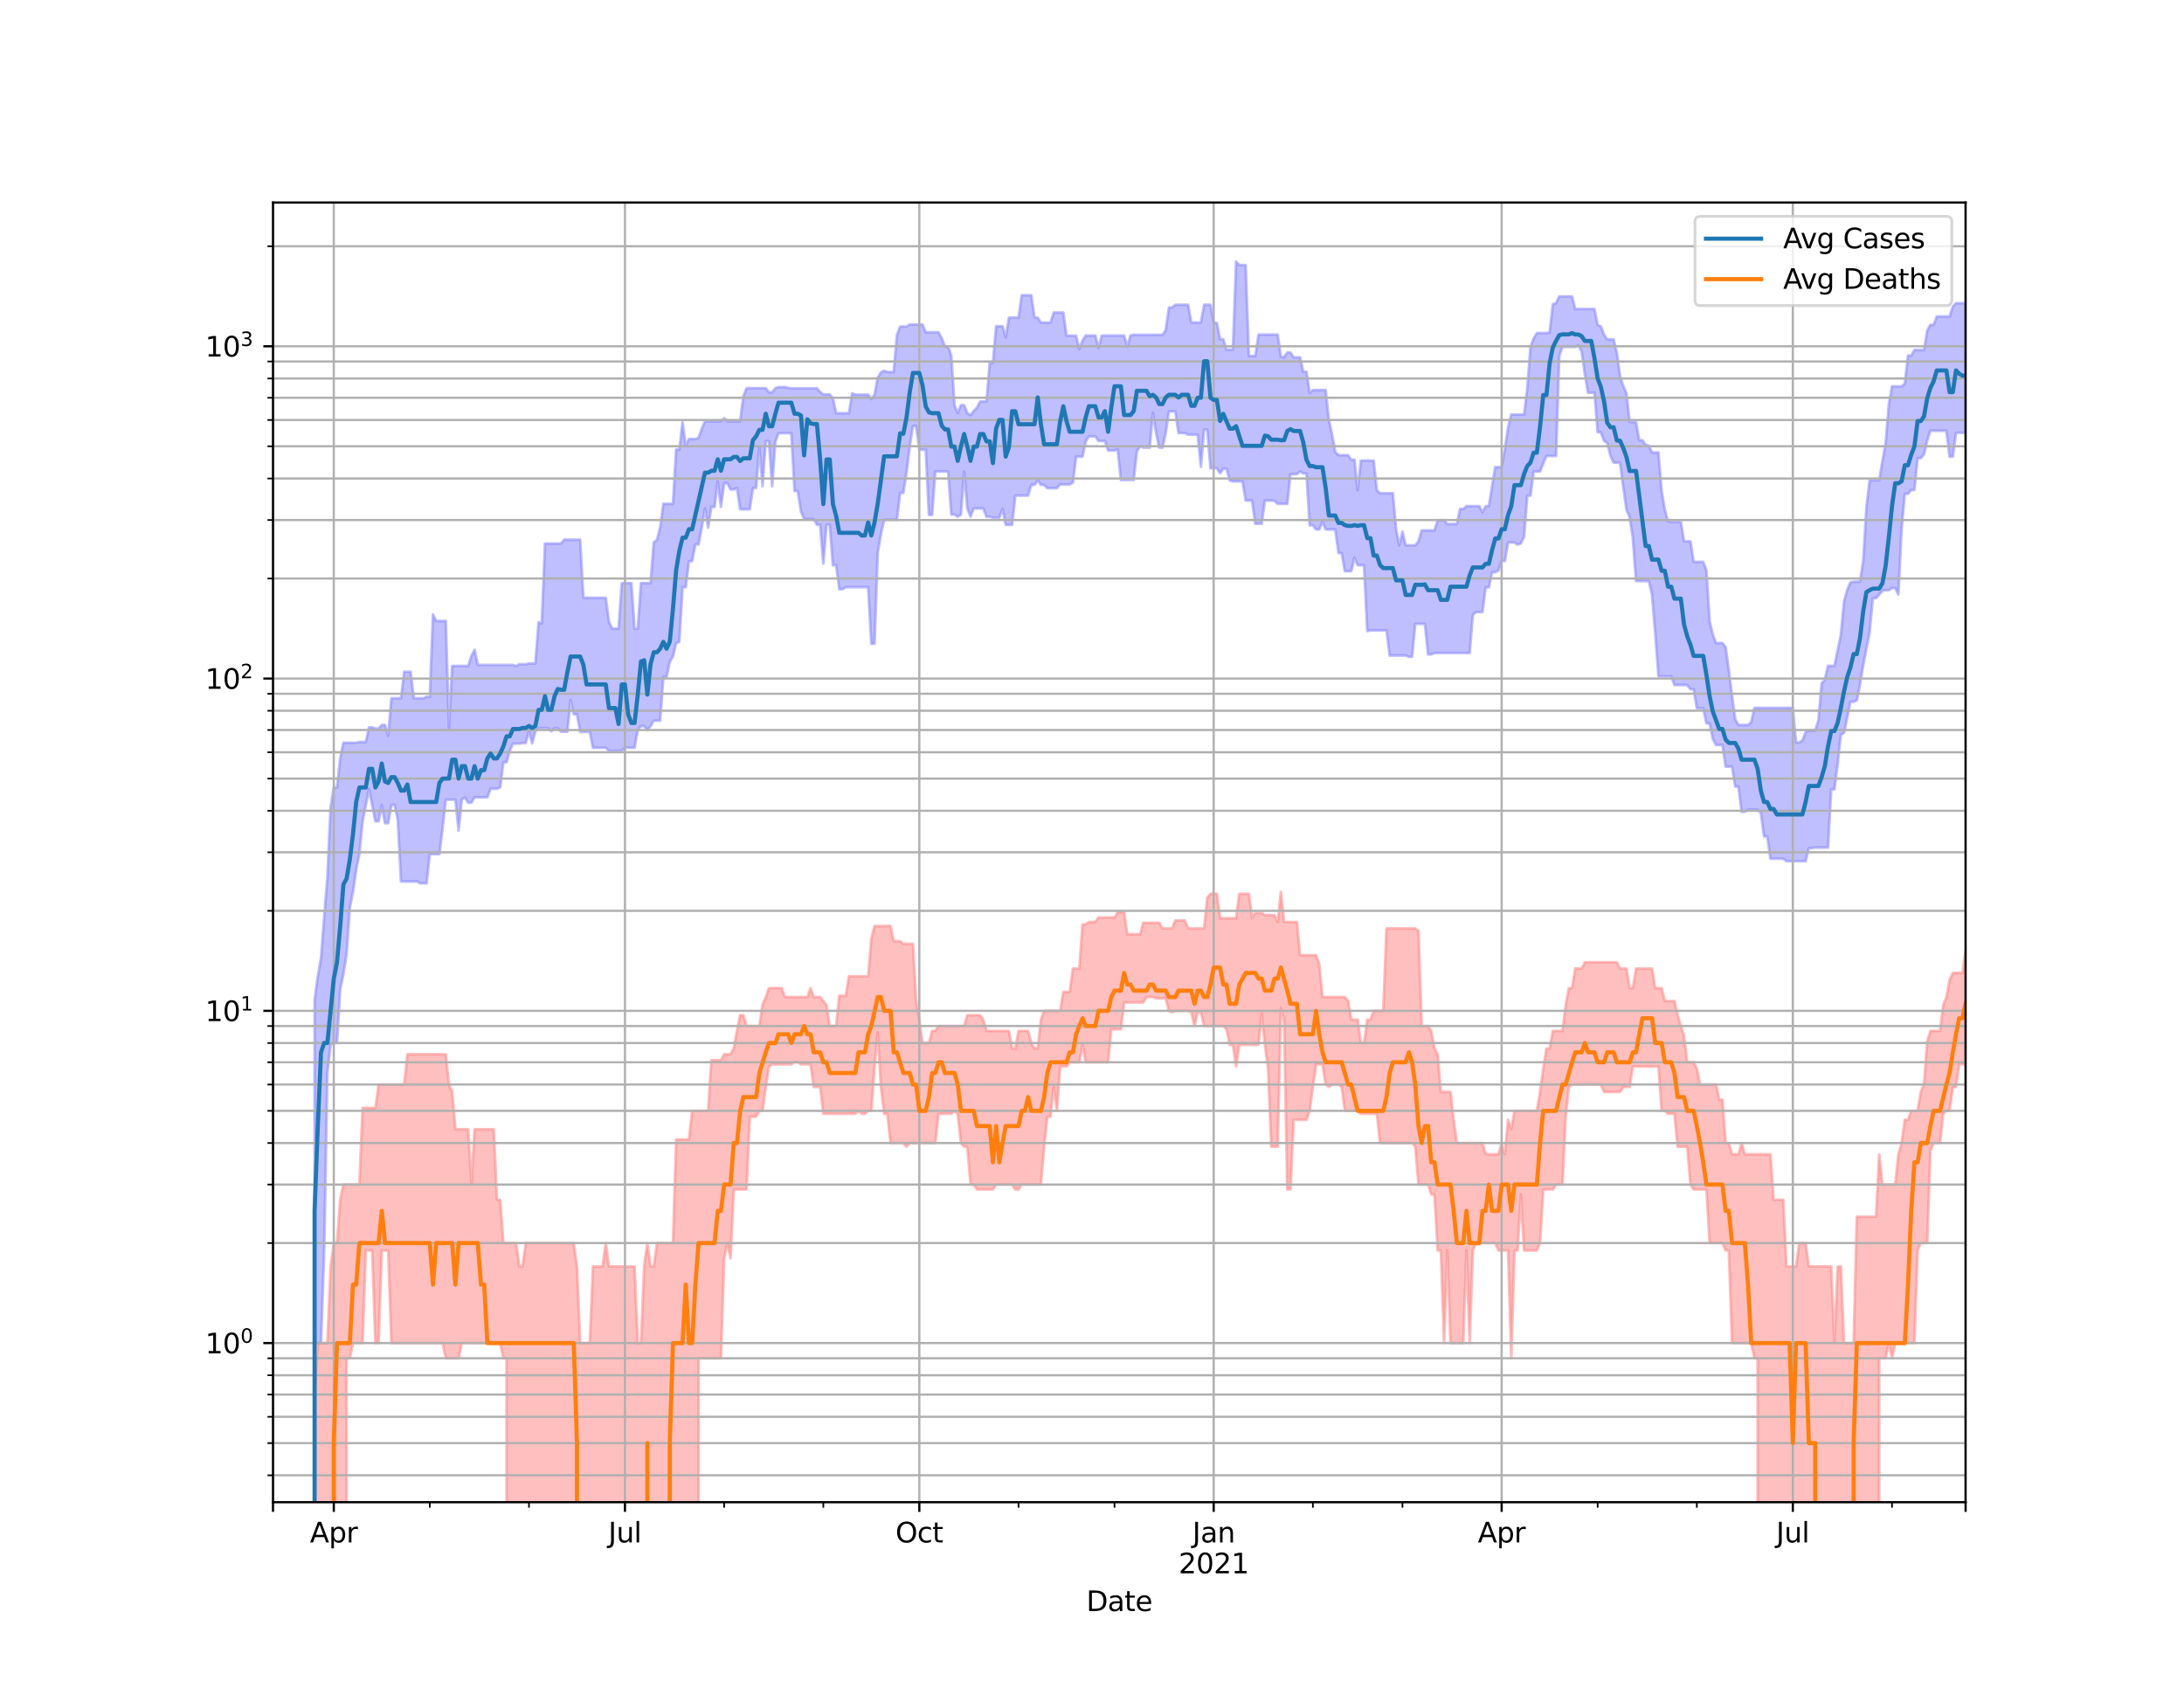 <?xml version="1.0" encoding="utf-8" standalone="no"?>
<!DOCTYPE svg PUBLIC "-//W3C//DTD SVG 1.1//EN"
  "http://www.w3.org/Graphics/SVG/1.1/DTD/svg11.dtd">
<svg height="612pt" version="1.1" viewBox="0 0 792 612" width="792pt" xmlns="http://www.w3.org/2000/svg" xmlns:xlink="http://www.w3.org/1999/xlink">
 <defs>
  <style type="text/css">*{stroke-linecap:butt;stroke-linejoin:round;}</style>
 </defs>
 <g id="figure_1">
  <g id="patch_1">
   <path d="M 0 612 
L 792 612 
L 792 0 
L 0 0 
z
" style="fill:#ffffff;"/>
  </g>
  <g id="axes_1">
   <g id="patch_2">
    <path d="M 99 544.68 
L 712.8 544.68 
L 712.8 73.44 
L 99 73.44 
z
" style="fill:#ffffff;"/>
   </g>
   <g id="PolyCollection_1">
    <path clip-path="url(#p68e2955192)" d="M 99 120964.724 
L 99 120964.724 
L 100.16 120964.724 
L 101.321 120964.724 
L 102.481 120964.724 
L 103.641 120964.724 
L 104.802 120964.724 
L 105.962 120964.724 
L 107.122 120964.724 
L 108.282 120964.724 
L 109.443 120964.724 
L 110.603 120964.724 
L 111.763 120964.724 
L 112.924 120964.724 
L 114.084 362.488 
L 115.244 354.009 
L 116.405 347.436 
L 117.565 332.383 
L 118.725 318.155 
L 119.885 292.688 
L 121.046 285.542 
L 122.206 285.542 
L 123.366 274.992 
L 124.527 269.306 
L 125.687 269.306 
L 126.847 269.306 
L 128.008 269.306 
L 129.168 269.306 
L 130.328 269.062 
L 131.488 269.062 
L 132.649 269.062 
L 133.809 263.737 
L 134.969 263.737 
L 136.13 264.179 
L 137.29 264.179 
L 138.45 262.863 
L 139.611 262.863 
L 140.771 266.835 
L 141.931 253.204 
L 143.091 253.204 
L 144.252 253.204 
L 145.412 253.204 
L 146.572 243.584 
L 147.733 243.584 
L 148.893 243.584 
L 150.053 253.204 
L 151.214 253.204 
L 152.374 253.204 
L 153.534 253.204 
L 154.695 252.666 
L 155.855 252.666 
L 157.015 222.803 
L 158.175 225.172 
L 159.336 225.172 
L 160.496 225.172 
L 161.656 225.172 
L 162.817 263.884 
L 163.977 241.48 
L 165.137 241.48 
L 166.298 241.48 
L 167.458 241.48 
L 168.618 241.48 
L 169.778 241.48 
L 170.939 237.867 
L 172.099 235.633 
L 173.259 241.098 
L 174.42 241.098 
L 175.58 241.098 
L 176.74 241.098 
L 177.901 241.098 
L 179.061 241.098 
L 180.221 241.098 
L 181.381 241.098 
L 182.542 241.098 
L 183.702 241.098 
L 184.862 241.098 
L 186.023 241.098 
L 187.183 241.528 
L 188.343 240.86 
L 189.504 240.86 
L 190.664 240.86 
L 191.824 240.577 
L 192.984 240.577 
L 194.145 240.577 
L 195.305 225.595 
L 196.465 226.129 
L 197.626 197.099 
L 198.786 197.099 
L 199.946 197.099 
L 201.107 197.099 
L 202.267 197.099 
L 203.427 197.099 
L 204.588 195.701 
L 205.748 195.701 
L 206.908 195.701 
L 208.068 195.701 
L 209.229 195.701 
L 210.389 195.701 
L 211.549 216.756 
L 212.71 216.756 
L 213.87 216.756 
L 215.03 216.756 
L 216.191 216.756 
L 217.351 216.756 
L 218.511 216.756 
L 219.671 216.756 
L 220.832 225.418 
L 221.992 227.948 
L 223.152 227.948 
L 224.313 227.948 
L 225.473 211.444 
L 226.633 211.444 
L 227.794 211.444 
L 228.954 211.444 
L 230.114 227.948 
L 231.274 227.948 
L 232.435 211.444 
L 233.595 211.444 
L 234.755 211.444 
L 235.916 211.444 
L 237.076 196.649 
L 238.236 195.801 
L 239.397 191.404 
L 240.557 182.687 
L 241.717 182.687 
L 242.878 182.687 
L 244.038 182.687 
L 245.198 162.991 
L 246.358 162.991 
L 247.519 153.096 
L 248.679 161.66 
L 249.839 159.184 
L 251 159.184 
L 252.16 159.184 
L 253.32 158.739 
L 254.481 155.441 
L 255.641 152.813 
L 256.801 152.813 
L 257.961 152.813 
L 259.122 152.813 
L 260.282 152.813 
L 261.442 152.813 
L 262.603 151.603 
L 263.763 152.813 
L 264.923 152.813 
L 266.084 152.813 
L 267.244 152.813 
L 268.404 152.813 
L 269.564 143.679 
L 270.725 140.765 
L 271.885 140.765 
L 273.045 140.765 
L 274.206 140.765 
L 275.366 140.765 
L 276.526 140.765 
L 277.687 140.765 
L 278.847 142.27 
L 280.007 142.27 
L 281.167 140.765 
L 282.328 140.375 
L 283.488 140.375 
L 284.648 140.375 
L 285.809 140.668 
L 286.969 140.814 
L 288.129 140.814 
L 289.29 140.814 
L 290.45 140.814 
L 291.61 140.814 
L 292.771 140.814 
L 293.931 140.814 
L 295.091 140.814 
L 296.251 140.814 
L 297.412 142.148 
L 298.572 143.017 
L 299.732 143.017 
L 300.893 143.017 
L 302.053 144.439 
L 303.213 149.834 
L 304.374 149.834 
L 305.534 149.834 
L 306.694 149.834 
L 307.854 149.834 
L 309.015 142.61 
L 310.175 143.112 
L 311.335 143.112 
L 312.496 143.112 
L 313.656 143.112 
L 314.816 143.112 
L 315.977 144.695 
L 317.137 143.09 
L 318.297 137.006 
L 319.457 135.026 
L 320.618 134.427 
L 321.778 134.894 
L 322.938 134.894 
L 324.099 134.894 
L 325.259 121.489 
L 326.419 118.415 
L 327.58 118.415 
L 328.74 118.415 
L 329.9 117.667 
L 331.06 117.667 
L 332.221 117.667 
L 333.381 117.667 
L 334.541 117.667 
L 335.702 120.501 
L 336.862 120.501 
L 338.022 120.501 
L 339.183 120.501 
L 340.343 120.501 
L 341.503 122.629 
L 342.664 125.622 
L 343.824 125.622 
L 344.984 129.048 
L 346.144 146.905 
L 347.305 149.784 
L 348.465 146.905 
L 349.625 146.905 
L 350.786 149.784 
L 351.946 150.538 
L 353.106 148.984 
L 354.267 147.874 
L 355.427 145.569 
L 356.587 145.569 
L 357.747 145.569 
L 358.908 131.592 
L 360.068 131.592 
L 361.228 118.297 
L 362.389 118.297 
L 363.549 118.297 
L 364.709 122.314 
L 365.87 115.181 
L 367.03 115.181 
L 368.19 115.181 
L 369.35 115.181 
L 370.511 107.043 
L 371.671 107.043 
L 372.831 107.043 
L 373.992 107.043 
L 375.152 115.181 
L 376.312 115.181 
L 377.473 116.961 
L 378.633 116.961 
L 379.793 116.961 
L 380.953 116.961 
L 382.114 113.33 
L 383.274 113.33 
L 384.434 113.33 
L 385.595 113.33 
L 386.755 121.727 
L 387.915 121.727 
L 389.076 121.727 
L 390.236 121.727 
L 391.396 126.6 
L 392.557 123.482 
L 393.717 121.688 
L 394.877 121.688 
L 396.037 121.688 
L 397.198 121.688 
L 398.358 126.154 
L 399.518 121.688 
L 400.679 121.688 
L 401.839 121.688 
L 402.999 121.688 
L 404.16 121.688 
L 405.32 121.688 
L 406.48 121.688 
L 407.64 121.688 
L 408.801 125.664 
L 409.961 121.639 
L 411.121 121.407 
L 412.282 121.407 
L 413.442 121.407 
L 414.602 121.407 
L 415.763 121.407 
L 416.923 121.407 
L 418.083 121.407 
L 419.243 121.407 
L 420.404 121.407 
L 421.564 121.407 
L 422.724 119.779 
L 423.885 111.495 
L 425.045 111.495 
L 426.205 110.508 
L 427.366 110.508 
L 428.526 110.508 
L 429.686 110.508 
L 430.847 110.508 
L 432.007 116.939 
L 433.167 116.939 
L 434.327 116.939 
L 435.488 116.939 
L 436.648 110.508 
L 437.808 110.508 
L 438.969 110.508 
L 440.129 116.939 
L 441.289 117.153 
L 442.45 123.017 
L 443.61 123.017 
L 444.77 126.793 
L 445.93 126.793 
L 447.091 126.793 
L 448.251 94.86 
L 449.411 96.106 
L 450.572 96.106 
L 451.732 96.106 
L 452.892 129.093 
L 454.053 129.093 
L 455.213 129.093 
L 456.373 121.325 
L 457.533 121.325 
L 458.694 121.325 
L 459.854 121.325 
L 461.014 121.325 
L 462.175 121.325 
L 463.335 121.325 
L 464.495 129.43 
L 465.656 129.43 
L 466.816 127.815 
L 467.976 127.815 
L 469.136 129.588 
L 470.297 129.588 
L 471.457 129.588 
L 472.617 134.813 
L 473.778 134.813 
L 474.938 142.451 
L 476.098 141.463 
L 477.259 141.463 
L 478.419 141.463 
L 479.579 141.463 
L 480.74 141.463 
L 481.9 152.27 
L 483.06 157.529 
L 484.22 163.886 
L 485.381 165.042 
L 486.541 165.042 
L 487.701 165.042 
L 488.862 165.042 
L 490.022 166.704 
L 491.182 166.704 
L 492.343 177.737 
L 493.503 167.027 
L 494.663 167.027 
L 495.823 167.027 
L 496.984 167.027 
L 498.144 167.027 
L 499.304 177.737 
L 500.465 178.855 
L 501.625 178.855 
L 502.785 178.855 
L 503.946 178.855 
L 505.106 178.855 
L 506.266 191.811 
L 507.426 197.719 
L 508.587 192.766 
L 509.747 197.719 
L 510.907 197.719 
L 512.068 197.719 
L 513.228 197.719 
L 514.388 196.325 
L 515.549 192.314 
L 516.709 192.314 
L 517.869 192.314 
L 519.029 192.314 
L 520.19 192.314 
L 521.35 188.624 
L 522.51 188.624 
L 523.671 188.624 
L 524.831 190.005 
L 525.991 190.005 
L 527.152 190.005 
L 528.312 190.005 
L 529.472 184.544 
L 530.633 184.544 
L 531.793 183.536 
L 532.953 183.536 
L 534.113 183.536 
L 535.274 183.536 
L 536.434 183.536 
L 537.594 185.72 
L 538.755 183.536 
L 539.915 183.536 
L 541.075 176.338 
L 542.236 169.403 
L 543.396 169.403 
L 544.556 169.403 
L 545.716 162.767 
L 546.877 155.017 
L 548.037 150.319 
L 549.197 150.319 
L 550.358 150.319 
L 551.518 150.319 
L 552.678 150.319 
L 553.839 140.969 
L 554.999 125.858 
L 556.159 122.718 
L 557.319 120.777 
L 558.48 120.777 
L 559.64 120.777 
L 560.8 120.777 
L 561.961 120.506 
L 563.121 110.301 
L 564.281 109.973 
L 565.442 107.493 
L 566.602 107.493 
L 567.762 107.493 
L 568.922 107.493 
L 570.083 107.493 
L 571.243 112.025 
L 572.403 112.025 
L 573.564 112.025 
L 574.724 112.025 
L 575.884 112.025 
L 577.045 112.025 
L 578.205 112.025 
L 579.365 117.821 
L 580.526 118.351 
L 581.686 121.363 
L 582.846 123.061 
L 584.006 123.061 
L 585.167 123.061 
L 586.327 127.886 
L 587.487 136.353 
L 588.648 139.96 
L 589.808 142.545 
L 590.968 152.99 
L 592.129 152.99 
L 593.289 152.99 
L 594.449 159.634 
L 595.609 159.634 
L 596.77 161.337 
L 597.93 161.618 
L 599.09 164.083 
L 600.251 164.083 
L 601.411 164.083 
L 602.571 178.079 
L 603.732 184.852 
L 604.892 189.045 
L 606.052 189.257 
L 607.212 189.257 
L 608.373 189.257 
L 609.533 189.257 
L 610.693 196.304 
L 611.854 196.304 
L 613.014 196.304 
L 614.174 203.747 
L 615.335 203.747 
L 616.495 203.747 
L 617.655 203.747 
L 618.816 206.77 
L 619.976 225.348 
L 621.136 230.103 
L 622.296 233.162 
L 623.457 233.162 
L 624.617 233.162 
L 625.777 234.655 
L 626.938 243.038 
L 628.098 252.37 
L 629.258 260.811 
L 630.419 262.863 
L 631.579 262.863 
L 632.739 262.863 
L 633.899 262.863 
L 635.06 261.863 
L 636.22 256.676 
L 637.38 256.676 
L 638.541 256.676 
L 639.701 256.676 
L 640.861 256.676 
L 642.022 256.676 
L 643.182 256.676 
L 644.342 256.676 
L 645.502 256.676 
L 646.663 256.676 
L 647.823 256.676 
L 648.983 256.676 
L 650.144 256.676 
L 651.304 269.225 
L 652.464 269.225 
L 653.625 268.496 
L 654.785 265.452 
L 655.945 264.924 
L 657.105 264.924 
L 658.266 264.924 
L 659.426 261.159 
L 660.586 247.847 
L 661.747 246.405 
L 662.907 241.432 
L 664.067 241.432 
L 665.228 241.432 
L 666.388 235.848 
L 667.548 230.296 
L 668.709 218.119 
L 669.869 213.934 
L 671.029 211.148 
L 672.189 210.907 
L 673.35 210.907 
L 674.51 210.907 
L 675.67 203.468 
L 676.831 183.886 
L 677.991 174.16 
L 679.151 174.16 
L 680.312 174.16 
L 681.472 174.16 
L 682.632 167.212 
L 683.792 160.873 
L 684.953 146.607 
L 686.113 140.105 
L 687.273 140.105 
L 688.434 140.105 
L 689.594 140.105 
L 690.754 139.113 
L 691.915 128.925 
L 693.075 128.925 
L 694.235 126.906 
L 695.395 126.906 
L 696.556 126.906 
L 697.716 126.906 
L 698.876 119.897 
L 700.037 117.776 
L 701.197 117.776 
L 702.357 114.745 
L 703.518 114.745 
L 704.678 114.745 
L 705.838 114.745 
L 706.998 114.745 
L 708.159 111.204 
L 709.319 109.946 
L 710.479 109.946 
L 711.64 109.946 
L 712.8 109.946 
L 712.8 156.926 
L 712.8 156.926 
L 711.64 156.926 
L 710.479 156.926 
L 709.319 156.926 
L 708.159 165.579 
L 706.998 165.579 
L 705.838 156.206 
L 704.678 156.206 
L 703.518 156.206 
L 702.357 156.206 
L 701.197 156.206 
L 700.037 156.206 
L 698.876 159.704 
L 697.716 164.765 
L 696.556 166.099 
L 695.395 166.099 
L 694.235 177.638 
L 693.075 177.638 
L 691.915 179.059 
L 690.754 179.059 
L 689.594 191.681 
L 688.434 215.574 
L 687.273 213.23 
L 686.113 213.23 
L 684.953 213.99 
L 683.792 213.99 
L 682.632 214.246 
L 681.472 215.574 
L 680.312 216.876 
L 679.151 216.876 
L 677.991 229.299 
L 676.831 235.163 
L 675.67 241.241 
L 674.51 248.228 
L 673.35 253.929 
L 672.189 254.479 
L 671.029 254.479 
L 669.869 260.19 
L 668.709 265.756 
L 667.548 266.447 
L 666.388 277.128 
L 665.228 286.214 
L 664.067 286.214 
L 662.907 307.317 
L 661.747 307.317 
L 660.586 307.317 
L 659.426 307.317 
L 658.266 307.317 
L 657.105 307.486 
L 655.945 307.486 
L 654.785 312.27 
L 653.625 312.27 
L 652.464 312.27 
L 651.304 312.27 
L 650.144 312.27 
L 648.983 312.27 
L 647.823 312.27 
L 646.663 311.35 
L 645.502 311.35 
L 644.342 311.35 
L 643.182 311.35 
L 642.022 311.35 
L 640.861 303.259 
L 639.701 303.259 
L 638.541 294.771 
L 637.38 293.589 
L 636.22 293.589 
L 635.06 293.589 
L 633.899 293.589 
L 632.739 294.374 
L 631.579 294.374 
L 630.419 285.209 
L 629.258 285.209 
L 628.098 277.988 
L 626.938 277.988 
L 625.777 277.988 
L 624.617 270.129 
L 623.457 270.129 
L 622.296 270.129 
L 621.136 267.937 
L 619.976 262.289 
L 618.816 262.289 
L 617.655 256.805 
L 616.495 256.805 
L 615.335 256.805 
L 614.174 249.891 
L 613.014 249.891 
L 611.854 248.392 
L 610.693 248.392 
L 609.533 248.392 
L 608.373 248.392 
L 607.212 248.392 
L 606.052 245.258 
L 604.892 245.258 
L 603.732 245.258 
L 602.571 245.258 
L 601.411 245.258 
L 600.251 229.527 
L 599.09 215.632 
L 597.93 210.693 
L 596.77 210.693 
L 595.609 210.693 
L 594.449 210.693 
L 593.289 210.693 
L 592.129 195.124 
L 590.968 187.484 
L 589.808 184.754 
L 588.648 176.587 
L 587.487 167.76 
L 586.327 167.76 
L 585.167 167.76 
L 584.006 165.276 
L 582.846 160.565 
L 581.686 159.896 
L 580.526 156.707 
L 579.365 156.707 
L 578.205 142.378 
L 577.045 142.378 
L 575.884 142.378 
L 574.724 135.625 
L 573.564 127.499 
L 572.403 125.2 
L 571.243 125.764 
L 570.083 125.764 
L 568.922 125.764 
L 567.762 125.764 
L 566.602 125.764 
L 565.442 129.009 
L 564.281 165.332 
L 563.121 165.332 
L 561.961 165.332 
L 560.8 165.332 
L 559.64 168.042 
L 558.48 170.962 
L 557.319 170.962 
L 556.159 170.962 
L 554.999 179.703 
L 553.839 179.703 
L 552.678 194.613 
L 551.518 197.038 
L 550.358 197.491 
L 549.197 196.71 
L 548.037 196.71 
L 546.877 196.71 
L 545.716 203.398 
L 544.556 203.398 
L 543.396 206.869 
L 542.236 207.492 
L 541.075 207.492 
L 539.915 212.952 
L 538.755 212.952 
L 537.594 221.938 
L 536.434 221.938 
L 535.274 221.938 
L 534.113 222.972 
L 532.953 236.76 
L 531.793 236.76 
L 530.633 236.76 
L 529.472 236.76 
L 528.312 236.76 
L 527.152 236.76 
L 525.991 236.76 
L 524.831 236.76 
L 523.671 236.76 
L 522.51 236.76 
L 521.35 236.76 
L 520.19 236.76 
L 519.029 237.288 
L 517.869 237.288 
L 516.709 226.2 
L 515.549 226.2 
L 514.388 226.2 
L 513.228 226.2 
L 512.068 238.091 
L 510.907 238.181 
L 509.747 237.688 
L 508.587 237.688 
L 507.426 237.688 
L 506.266 237.688 
L 505.106 237.688 
L 503.946 237.688 
L 502.785 228.582 
L 501.625 228.582 
L 500.465 228.582 
L 499.304 228.582 
L 498.144 228.582 
L 496.984 228.582 
L 495.823 228.845 
L 494.663 204.926 
L 493.503 204.926 
L 492.343 204.926 
L 491.182 202.207 
L 490.022 207.117 
L 488.862 207.117 
L 487.701 207.117 
L 486.541 200.514 
L 485.381 200.514 
L 484.22 191.978 
L 483.06 191.978 
L 481.9 191.978 
L 480.74 191.978 
L 479.579 189.239 
L 478.419 191.978 
L 477.259 191.978 
L 476.098 190.491 
L 474.938 190.491 
L 473.778 171.702 
L 472.617 171.702 
L 471.457 170.912 
L 470.297 171.943 
L 469.136 171.943 
L 467.976 171.943 
L 466.816 182.687 
L 465.656 182.687 
L 464.495 182.687 
L 463.335 182.687 
L 462.175 181.592 
L 461.014 181.485 
L 459.854 181.485 
L 458.694 181.485 
L 457.533 189.915 
L 456.373 189.915 
L 455.213 189.915 
L 454.053 181.485 
L 452.892 181.485 
L 451.732 181.485 
L 450.572 174.559 
L 449.411 174.559 
L 448.251 174.559 
L 447.091 174.559 
L 445.93 174.2 
L 444.77 169.938 
L 443.61 169.938 
L 442.45 171.614 
L 441.289 169.779 
L 440.129 169.779 
L 438.969 169.779 
L 437.808 155.757 
L 436.648 155.757 
L 435.488 169.27 
L 434.327 157.607 
L 433.167 157.607 
L 432.007 157.607 
L 430.847 157.607 
L 429.686 157.011 
L 428.526 157.011 
L 427.366 157.011 
L 426.205 149.173 
L 425.045 149.173 
L 423.885 149.173 
L 422.724 157.011 
L 421.564 162.289 
L 420.404 162.289 
L 419.243 157.011 
L 418.083 149.651 
L 416.923 162.289 
L 415.763 162.289 
L 414.602 162.289 
L 413.442 161.816 
L 412.282 163.691 
L 411.121 174.015 
L 409.961 174.015 
L 408.801 174.015 
L 407.64 174.015 
L 406.48 174.015 
L 405.32 162.916 
L 404.16 163.345 
L 402.999 163.345 
L 401.839 163.345 
L 400.679 159.875 
L 399.518 159.875 
L 398.358 159.875 
L 397.198 158.248 
L 396.037 158.248 
L 394.877 158.248 
L 393.717 160.077 
L 392.557 165.579 
L 391.396 165.579 
L 390.236 165.579 
L 389.076 174.975 
L 387.915 175.652 
L 386.755 175.652 
L 385.595 175.652 
L 384.434 175.652 
L 383.274 177.019 
L 382.114 177.019 
L 380.953 177.019 
L 379.793 177.019 
L 378.633 175.816 
L 377.473 175.816 
L 376.312 174.174 
L 375.152 175.816 
L 373.992 175.816 
L 372.831 179.688 
L 371.671 179.688 
L 370.511 179.688 
L 369.35 179.688 
L 368.19 179.688 
L 367.03 190.292 
L 365.87 190.292 
L 364.709 190.292 
L 363.549 184.544 
L 362.389 187.69 
L 361.228 187.69 
L 360.068 187.69 
L 358.908 187.365 
L 357.747 187.365 
L 356.587 184.367 
L 355.427 184.367 
L 354.267 184.367 
L 353.106 184.367 
L 351.946 187.365 
L 350.786 184.367 
L 349.625 171.012 
L 348.465 186.586 
L 347.305 187.365 
L 346.144 186.586 
L 344.984 186.586 
L 343.824 170.949 
L 342.664 170.949 
L 341.503 170.949 
L 340.343 170.949 
L 339.183 170.949 
L 338.022 186.704 
L 336.862 186.704 
L 335.702 163.055 
L 334.541 163.055 
L 333.381 163.055 
L 332.221 154.469 
L 331.06 154.469 
L 329.9 161.89 
L 328.74 171.35 
L 327.58 178.754 
L 326.419 178.754 
L 325.259 188.45 
L 324.099 188.45 
L 322.938 188.45 
L 321.778 188.45 
L 320.618 188.45 
L 319.457 193.662 
L 318.297 200.492 
L 317.137 233.408 
L 315.977 233.408 
L 314.816 212.896 
L 313.656 212.896 
L 312.496 212.896 
L 311.335 212.896 
L 310.175 212.896 
L 309.015 212.896 
L 307.854 212.896 
L 306.694 212.896 
L 305.534 213.651 
L 304.374 213.651 
L 303.213 204.95 
L 302.053 204.95 
L 300.893 190.256 
L 299.732 190.256 
L 298.572 204.333 
L 297.412 190.274 
L 296.251 190.274 
L 295.091 188.207 
L 293.931 188.207 
L 292.771 188.207 
L 291.61 188.207 
L 290.45 185.473 
L 289.29 178.05 
L 288.129 178.05 
L 286.969 157.078 
L 285.809 157.078 
L 284.648 157.078 
L 283.488 157.078 
L 282.328 157.078 
L 281.167 160.088 
L 280.007 176.296 
L 278.847 160.007 
L 277.687 160.007 
L 276.526 176.296 
L 275.366 162.047 
L 274.206 176.921 
L 273.045 176.921 
L 271.885 184.673 
L 270.725 184.673 
L 269.564 184.673 
L 268.404 184.673 
L 267.244 176.921 
L 266.084 177.468 
L 264.923 177.468 
L 263.763 175.231 
L 262.603 175.231 
L 261.442 183.806 
L 260.282 174.626 
L 259.122 183.806 
L 257.961 183.806 
L 256.801 191.275 
L 255.641 184.318 
L 254.481 191.275 
L 253.32 197.408 
L 252.16 197.408 
L 251 203.468 
L 249.839 203.468 
L 248.679 212.896 
L 247.519 212.896 
L 246.358 232.714 
L 245.198 233.203 
L 244.038 238.001 
L 242.878 240.061 
L 241.717 245.465 
L 240.557 245.465 
L 239.397 261.299 
L 238.236 261.299 
L 237.076 261.299 
L 235.916 263.298 
L 234.755 264.699 
L 233.595 263.298 
L 232.435 263.298 
L 231.274 264.699 
L 230.114 271.134 
L 228.954 271.134 
L 227.794 271.134 
L 226.633 271.134 
L 225.473 272.244 
L 224.313 272.244 
L 223.152 272.244 
L 221.992 272.244 
L 220.832 272.244 
L 219.671 271.134 
L 218.511 271.134 
L 217.351 271.134 
L 216.191 271.134 
L 215.03 271.134 
L 213.87 265.376 
L 212.71 265.376 
L 211.549 265.376 
L 210.389 265.376 
L 209.229 258.97 
L 208.068 258.97 
L 206.908 253.807 
L 205.748 265.301 
L 204.588 265.301 
L 203.427 265.301 
L 202.267 264.031 
L 201.107 264.031 
L 199.946 265.15 
L 198.786 264.031 
L 197.626 263.957 
L 196.465 264.031 
L 195.305 264.031 
L 194.145 265.15 
L 192.984 269.552 
L 191.824 265.15 
L 190.664 269.388 
L 189.504 269.388 
L 188.343 269.634 
L 187.183 269.634 
L 186.023 269.634 
L 184.862 272.244 
L 183.702 276.375 
L 182.542 276.375 
L 181.381 285.542 
L 180.221 285.989 
L 179.061 285.989 
L 177.901 285.989 
L 176.74 289.112 
L 175.58 289.112 
L 174.42 289.112 
L 173.259 289.112 
L 172.099 289.112 
L 170.939 291.055 
L 169.778 291.055 
L 168.618 289.112 
L 167.458 289.953 
L 166.298 301.116 
L 165.137 289.953 
L 163.977 289.953 
L 162.817 289.953 
L 161.656 289.953 
L 160.496 300.225 
L 159.336 309.735 
L 158.175 309.735 
L 157.015 309.735 
L 155.855 309.735 
L 154.695 320.274 
L 153.534 320.274 
L 152.374 320.274 
L 151.214 319.629 
L 150.053 319.629 
L 148.893 319.629 
L 147.733 319.629 
L 146.572 319.629 
L 145.412 319.629 
L 144.252 297.218 
L 143.091 291.802 
L 141.931 291.928 
L 140.771 298.485 
L 139.611 298.485 
L 138.45 291.928 
L 137.29 297.777 
L 136.13 297.777 
L 134.969 291.928 
L 133.809 286.102 
L 132.649 291.928 
L 131.488 297.777 
L 130.328 309.558 
L 129.168 315.326 
L 128.008 323.392 
L 126.847 329.211 
L 125.687 346.002 
L 124.527 353.191 
L 123.366 358.749 
L 122.206 378.19 
L 121.046 378.19 
L 119.885 378.849 
L 118.725 389.055 
L 117.565 453.409 
L 116.405 486.993 
L 115.244 486.993 
L 114.084 486.993 
L 112.924 120964.724 
L 111.763 120964.724 
L 110.603 120964.724 
L 109.443 120964.724 
L 108.282 120964.724 
L 107.122 120964.724 
L 105.962 120964.724 
L 104.802 120964.724 
L 103.641 120964.724 
L 102.481 120964.724 
L 101.321 120964.724 
L 100.16 120964.724 
L 99 120964.724 
z
" style="fill:#8080ff;fill-opacity:0.5;stroke:#8080ff;stroke-opacity:0.5;"/>
   </g>
   <g id="PolyCollection_2">
    <path clip-path="url(#p68e2955192)" d="M 99 120964.724 
L 99 120964.724 
L 100.16 120964.724 
L 101.321 120964.724 
L 102.481 120964.724 
L 103.641 120964.724 
L 104.802 120964.724 
L 105.962 120964.724 
L 107.122 120964.724 
L 108.282 120964.724 
L 109.443 120964.724 
L 110.603 120964.724 
L 111.763 120964.724 
L 112.924 120964.724 
L 114.084 505.655 
L 115.244 486.993 
L 116.405 486.993 
L 117.565 486.993 
L 118.725 486.993 
L 119.885 459.229 
L 121.046 450.725 
L 122.206 450.725 
L 123.366 435.023 
L 124.527 429.51 
L 125.687 429.51 
L 126.847 429.51 
L 128.008 429.51 
L 129.168 429.51 
L 130.328 429.51 
L 131.488 401.746 
L 132.649 401.746 
L 133.809 401.746 
L 134.969 401.746 
L 136.13 401.746 
L 137.29 393.243 
L 138.45 393.243 
L 139.611 393.243 
L 140.771 393.243 
L 141.931 393.243 
L 143.091 393.243 
L 144.252 393.243 
L 145.412 393.243 
L 146.572 393.243 
L 147.733 382.27 
L 148.893 382.27 
L 150.053 382.27 
L 151.214 382.27 
L 152.374 382.27 
L 153.534 382.27 
L 154.695 382.27 
L 155.855 382.27 
L 157.015 382.27 
L 158.175 382.27 
L 159.336 382.27 
L 160.496 382.27 
L 161.656 382.27 
L 162.817 393.243 
L 163.977 395.927 
L 165.137 409.471 
L 166.298 409.471 
L 167.458 409.471 
L 168.618 409.471 
L 169.778 409.471 
L 170.939 429.51 
L 172.099 409.471 
L 173.259 409.471 
L 174.42 409.471 
L 175.58 409.471 
L 176.74 409.471 
L 177.901 409.471 
L 179.061 409.471 
L 180.221 435.023 
L 181.381 435.023 
L 182.542 450.725 
L 183.702 450.725 
L 184.862 450.725 
L 186.023 450.725 
L 187.183 450.725 
L 188.343 459.229 
L 189.504 459.229 
L 190.664 450.725 
L 191.824 450.725 
L 192.984 450.725 
L 194.145 450.725 
L 195.305 450.725 
L 196.465 450.725 
L 197.626 450.725 
L 198.786 450.725 
L 199.946 450.725 
L 201.107 450.725 
L 202.267 450.725 
L 203.427 450.725 
L 204.588 450.725 
L 205.748 450.725 
L 206.908 450.725 
L 208.068 450.725 
L 209.229 459.229 
L 210.389 486.993 
L 211.549 486.993 
L 212.71 486.993 
L 213.87 486.993 
L 215.03 459.229 
L 216.191 459.229 
L 217.351 459.229 
L 218.511 459.229 
L 219.671 450.725 
L 220.832 459.229 
L 221.992 459.229 
L 223.152 459.229 
L 224.313 459.229 
L 225.473 459.229 
L 226.633 459.229 
L 227.794 459.229 
L 228.954 459.229 
L 230.114 459.229 
L 231.274 486.993 
L 232.435 486.993 
L 233.595 459.229 
L 234.755 450.725 
L 235.916 459.229 
L 237.076 459.229 
L 238.236 450.725 
L 239.397 450.725 
L 240.557 450.725 
L 241.717 450.725 
L 242.878 450.725 
L 244.038 450.725 
L 245.198 413.166 
L 246.358 413.166 
L 247.519 413.166 
L 248.679 413.166 
L 249.839 413.166 
L 251 402.782 
L 252.16 402.782 
L 253.32 402.782 
L 254.481 402.782 
L 255.641 402.782 
L 256.801 402.782 
L 257.961 384.435 
L 259.122 384.435 
L 260.282 384.435 
L 261.442 384.435 
L 262.603 382.27 
L 263.763 382.27 
L 264.923 382.27 
L 266.084 380.19 
L 267.244 373.801 
L 268.404 368.109 
L 269.564 368.109 
L 270.725 372.028 
L 271.885 372.028 
L 273.045 372.028 
L 274.206 372.028 
L 275.366 372.028 
L 276.526 364.463 
L 277.687 361.528 
L 278.847 358.3 
L 280.007 358.3 
L 281.167 358.3 
L 282.328 358.3 
L 283.488 358.3 
L 284.648 361.528 
L 285.809 361.528 
L 286.969 361.528 
L 288.129 361.528 
L 289.29 361.528 
L 290.45 361.528 
L 291.61 361.528 
L 292.771 361.528 
L 293.931 358.3 
L 295.091 361.528 
L 296.251 361.528 
L 297.412 361.528 
L 298.572 362.975 
L 299.732 364.463 
L 300.893 372.028 
L 302.053 372.028 
L 303.213 372.028 
L 304.374 361.054 
L 305.534 361.054 
L 306.694 361.054 
L 307.854 354.009 
L 309.015 354.009 
L 310.175 354.009 
L 311.335 354.009 
L 312.496 354.009 
L 313.656 354.009 
L 314.816 354.009 
L 315.977 340.313 
L 317.137 335.76 
L 318.297 335.76 
L 319.457 335.76 
L 320.618 335.76 
L 321.778 335.76 
L 322.938 335.76 
L 324.099 341.273 
L 325.259 341.273 
L 326.419 341.273 
L 327.58 342.251 
L 328.74 342.251 
L 329.9 342.251 
L 331.06 342.251 
L 332.221 362.975 
L 333.381 369.752 
L 334.541 378.19 
L 335.702 378.19 
L 336.862 378.19 
L 338.022 373.801 
L 339.183 373.801 
L 340.343 372.028 
L 341.503 372.028 
L 342.664 372.028 
L 343.824 372.028 
L 344.984 372.028 
L 346.144 372.028 
L 347.305 372.028 
L 348.465 372.028 
L 349.625 372.028 
L 350.786 368.109 
L 351.946 368.109 
L 353.106 368.109 
L 354.267 368.109 
L 355.427 368.109 
L 356.587 369.752 
L 357.747 373.801 
L 358.908 373.801 
L 360.068 373.801 
L 361.228 373.801 
L 362.389 373.801 
L 363.549 373.801 
L 364.709 373.801 
L 365.87 373.801 
L 367.03 380.19 
L 368.19 380.19 
L 369.35 373.801 
L 370.511 373.801 
L 371.671 373.801 
L 372.831 373.801 
L 373.992 378.19 
L 375.152 380.19 
L 376.312 380.19 
L 377.473 369.752 
L 378.633 366.515 
L 379.793 366.515 
L 380.953 366.515 
L 382.114 366.515 
L 383.274 366.515 
L 384.434 366.515 
L 385.595 359.659 
L 386.755 359.659 
L 387.915 359.659 
L 389.076 351.202 
L 390.236 351.202 
L 391.396 351.202 
L 392.557 335.182 
L 393.717 335.182 
L 394.877 334.327 
L 396.037 334.327 
L 397.198 334.327 
L 398.358 332.657 
L 399.518 332.657 
L 400.679 332.657 
L 401.839 332.657 
L 402.999 332.657 
L 404.16 332.657 
L 405.32 330.773 
L 406.48 330.773 
L 407.64 330.773 
L 408.801 338.751 
L 409.961 338.751 
L 411.121 338.751 
L 412.282 338.751 
L 413.442 338.751 
L 414.602 334.61 
L 415.763 334.61 
L 416.923 334.61 
L 418.083 334.61 
L 419.243 334.61 
L 420.404 334.61 
L 421.564 336.64 
L 422.724 336.64 
L 423.885 336.64 
L 425.045 336.64 
L 426.205 333.764 
L 427.366 333.764 
L 428.526 333.764 
L 429.686 333.764 
L 430.847 336.64 
L 432.007 336.64 
L 433.167 336.64 
L 434.327 336.64 
L 435.488 336.64 
L 436.648 336.64 
L 437.808 325.499 
L 438.969 324.085 
L 440.129 324.085 
L 441.289 324.085 
L 442.45 332.931 
L 443.61 332.931 
L 444.77 332.931 
L 445.93 332.931 
L 447.091 332.931 
L 448.251 332.931 
L 449.411 324.085 
L 450.572 324.085 
L 451.732 324.085 
L 452.892 324.085 
L 454.053 332.931 
L 455.213 331.038 
L 456.373 331.038 
L 457.533 331.038 
L 458.694 331.841 
L 459.854 331.841 
L 461.014 331.841 
L 462.175 331.841 
L 463.335 334.327 
L 464.495 323.392 
L 465.656 334.327 
L 466.816 334.327 
L 467.976 334.327 
L 469.136 334.327 
L 470.297 334.327 
L 471.457 346.357 
L 472.617 346.357 
L 473.778 346.357 
L 474.938 346.357 
L 476.098 346.357 
L 477.259 346.357 
L 478.419 349.663 
L 479.579 361.528 
L 480.74 361.528 
L 481.9 361.528 
L 483.06 361.528 
L 484.22 361.528 
L 485.381 361.528 
L 486.541 361.528 
L 487.701 361.528 
L 488.862 362.975 
L 490.022 369.752 
L 491.182 369.752 
L 492.343 369.752 
L 493.503 378.19 
L 494.663 378.19 
L 495.823 369.752 
L 496.984 369.752 
L 498.144 366.515 
L 499.304 366.515 
L 500.465 366.515 
L 501.625 366.515 
L 502.785 336.64 
L 503.946 336.64 
L 505.106 336.64 
L 506.266 336.64 
L 507.426 336.64 
L 508.587 336.64 
L 509.747 336.64 
L 510.907 336.64 
L 512.068 336.64 
L 513.228 336.64 
L 514.388 337.534 
L 515.549 372.028 
L 516.709 372.028 
L 517.869 372.028 
L 519.029 373.801 
L 520.19 380.19 
L 521.35 382.27 
L 522.51 395.927 
L 523.671 395.927 
L 524.831 395.927 
L 525.991 395.927 
L 527.152 406.02 
L 528.312 414.458 
L 529.472 414.458 
L 530.633 414.458 
L 531.793 414.458 
L 532.953 414.458 
L 534.113 414.458 
L 535.274 414.458 
L 536.434 414.458 
L 537.594 414.458 
L 538.755 418.537 
L 539.915 418.537 
L 541.075 418.537 
L 542.236 418.537 
L 543.396 418.537 
L 544.556 414.458 
L 545.716 418.537 
L 546.877 406.02 
L 548.037 409.471 
L 549.197 402.782 
L 550.358 402.782 
L 551.518 402.782 
L 552.678 402.782 
L 553.839 402.782 
L 554.999 402.782 
L 556.159 402.782 
L 557.319 402.782 
L 558.48 395.927 
L 559.64 387.469 
L 560.8 380.19 
L 561.961 380.19 
L 563.121 373.801 
L 564.281 373.801 
L 565.442 373.801 
L 566.602 373.801 
L 567.762 364.463 
L 568.922 358.3 
L 570.083 358.3 
L 571.243 351.202 
L 572.403 351.202 
L 573.564 351.202 
L 574.724 348.91 
L 575.884 348.91 
L 577.045 348.91 
L 578.205 348.91 
L 579.365 348.91 
L 580.526 348.91 
L 581.686 348.91 
L 582.846 348.91 
L 584.006 348.91 
L 585.167 348.91 
L 586.327 348.91 
L 587.487 351.202 
L 588.648 351.202 
L 589.808 351.202 
L 590.968 358.3 
L 592.129 358.3 
L 593.289 351.202 
L 594.449 351.202 
L 595.609 351.202 
L 596.77 351.202 
L 597.93 351.202 
L 599.09 351.202 
L 600.251 358.3 
L 601.411 358.3 
L 602.571 358.3 
L 603.732 362.975 
L 604.892 362.975 
L 606.052 362.975 
L 607.212 362.975 
L 608.373 368.109 
L 609.533 372.028 
L 610.693 375.638 
L 611.854 385.177 
L 613.014 385.177 
L 614.174 385.177 
L 615.335 387.469 
L 616.495 393.243 
L 617.655 393.243 
L 618.816 393.243 
L 619.976 393.243 
L 621.136 393.243 
L 622.296 393.243 
L 623.457 398.755 
L 624.617 398.755 
L 625.777 414.458 
L 626.938 414.458 
L 628.098 418.537 
L 629.258 418.537 
L 630.419 418.537 
L 631.579 414.458 
L 632.739 418.537 
L 633.899 418.537 
L 635.06 418.537 
L 636.22 418.537 
L 637.38 418.537 
L 638.541 418.537 
L 639.701 418.537 
L 640.861 418.537 
L 642.022 418.537 
L 643.182 435.023 
L 644.342 435.023 
L 645.502 435.023 
L 646.663 435.023 
L 647.823 459.229 
L 648.983 459.229 
L 650.144 459.229 
L 651.304 459.229 
L 652.464 450.725 
L 653.625 450.725 
L 654.785 450.725 
L 655.945 459.229 
L 657.105 459.229 
L 658.266 459.229 
L 659.426 459.229 
L 660.586 459.229 
L 661.747 459.229 
L 662.907 459.229 
L 664.067 459.229 
L 665.228 486.993 
L 666.388 459.229 
L 667.548 459.229 
L 668.709 486.993 
L 669.869 486.993 
L 671.029 486.993 
L 672.189 486.993 
L 673.35 441.186 
L 674.51 441.186 
L 675.67 441.186 
L 676.831 441.186 
L 677.991 441.186 
L 679.151 441.186 
L 680.312 441.186 
L 681.472 418.537 
L 682.632 429.51 
L 683.792 429.51 
L 684.953 429.51 
L 686.113 429.51 
L 687.273 429.51 
L 688.434 418.537 
L 689.594 414.458 
L 690.754 406.02 
L 691.915 406.02 
L 693.075 402.782 
L 694.235 402.782 
L 695.395 402.782 
L 696.556 395.927 
L 697.716 393.243 
L 698.876 377.54 
L 700.037 373.801 
L 701.197 373.801 
L 702.357 373.801 
L 703.518 373.801 
L 704.678 364.463 
L 705.838 361.528 
L 706.998 355.26 
L 708.159 352.787 
L 709.319 352.787 
L 710.479 352.787 
L 711.64 352.787 
L 712.8 344.952 
L 712.8 385.93 
L 712.8 385.93 
L 711.64 385.93 
L 710.479 385.93 
L 709.319 394.122 
L 708.159 394.122 
L 706.998 402.782 
L 705.838 402.782 
L 704.678 403.839 
L 703.518 414.458 
L 702.357 414.458 
L 701.197 414.458 
L 700.037 417.142 
L 698.876 450.725 
L 697.716 450.725 
L 696.556 450.725 
L 695.395 453.409 
L 694.235 486.993 
L 693.075 486.993 
L 691.915 486.993 
L 690.754 486.993 
L 689.594 486.993 
L 688.434 486.993 
L 687.273 486.993 
L 686.113 492.505 
L 684.953 486.993 
L 683.792 492.505 
L 682.632 492.505 
L 681.472 492.505 
L 680.312 120964.724 
L 679.151 120964.724 
L 677.991 120964.724 
L 676.831 120964.724 
L 675.67 120964.724 
L 674.51 120964.724 
L 673.35 120964.724 
L 672.189 120964.724 
L 671.029 120964.724 
L 669.869 120964.724 
L 668.709 120964.724 
L 667.548 120964.724 
L 666.388 120964.724 
L 665.228 120964.724 
L 664.067 120964.724 
L 662.907 120964.724 
L 661.747 120964.724 
L 660.586 120964.724 
L 659.426 120964.724 
L 658.266 120964.724 
L 657.105 120964.724 
L 655.945 120964.724 
L 654.785 120964.724 
L 653.625 120964.724 
L 652.464 120964.724 
L 651.304 120964.724 
L 650.144 120964.724 
L 648.983 120964.724 
L 647.823 120964.724 
L 646.663 120964.724 
L 645.502 120964.724 
L 644.342 120964.724 
L 643.182 120964.724 
L 642.022 120964.724 
L 640.861 120964.724 
L 639.701 120964.724 
L 638.541 120964.724 
L 637.38 492.505 
L 636.22 492.505 
L 635.06 486.993 
L 633.899 486.993 
L 632.739 486.993 
L 631.579 486.993 
L 630.419 486.993 
L 629.258 486.993 
L 628.098 486.993 
L 626.938 453.409 
L 625.777 453.409 
L 624.617 450.725 
L 623.457 450.725 
L 622.296 450.725 
L 621.136 450.725 
L 619.976 450.725 
L 618.816 431.284 
L 617.655 431.284 
L 616.495 431.284 
L 615.335 431.284 
L 614.174 431.284 
L 613.014 429.51 
L 611.854 415.782 
L 610.693 415.782 
L 609.533 415.782 
L 608.373 415.782 
L 607.212 403.839 
L 606.052 403.839 
L 604.892 403.839 
L 603.732 402.782 
L 602.571 402.782 
L 601.411 386.694 
L 600.251 386.694 
L 599.09 386.694 
L 597.93 386.694 
L 596.77 386.694 
L 595.609 386.694 
L 594.449 386.694 
L 593.289 386.694 
L 592.129 386.694 
L 590.968 394.122 
L 589.808 394.122 
L 588.648 394.122 
L 587.487 395.927 
L 586.327 395.927 
L 585.167 395.927 
L 584.006 395.927 
L 582.846 395.927 
L 581.686 395.927 
L 580.526 393.243 
L 579.365 393.243 
L 578.205 393.243 
L 577.045 393.243 
L 575.884 393.243 
L 574.724 393.243 
L 573.564 393.243 
L 572.403 393.243 
L 571.243 393.243 
L 570.083 393.243 
L 568.922 394.122 
L 567.762 404.918 
L 566.602 429.51 
L 565.442 429.51 
L 564.281 429.51 
L 563.121 431.284 
L 561.961 431.284 
L 560.8 431.284 
L 559.64 431.284 
L 558.48 450.725 
L 557.319 453.409 
L 556.159 453.409 
L 554.999 453.409 
L 553.839 453.409 
L 552.678 453.409 
L 551.518 433.12 
L 550.358 453.409 
L 549.197 453.409 
L 548.037 492.505 
L 546.877 453.409 
L 545.716 453.409 
L 544.556 453.409 
L 543.396 453.409 
L 542.236 450.725 
L 541.075 450.725 
L 539.915 450.725 
L 538.755 450.725 
L 537.594 450.725 
L 536.434 450.725 
L 535.274 450.725 
L 534.113 453.409 
L 532.953 486.993 
L 531.793 453.409 
L 530.633 486.993 
L 529.472 486.993 
L 528.312 486.993 
L 527.152 486.993 
L 525.991 486.993 
L 524.831 453.409 
L 523.671 486.993 
L 522.51 453.409 
L 521.35 453.409 
L 520.19 433.12 
L 519.029 433.12 
L 517.869 429.51 
L 516.709 429.51 
L 515.549 429.51 
L 514.388 429.51 
L 513.228 415.782 
L 512.068 414.458 
L 510.907 414.458 
L 509.747 414.458 
L 508.587 414.458 
L 507.426 414.458 
L 506.266 414.458 
L 505.106 414.458 
L 503.946 414.458 
L 502.785 414.458 
L 501.625 414.458 
L 500.465 414.458 
L 499.304 403.839 
L 498.144 403.839 
L 496.984 403.839 
L 495.823 403.839 
L 494.663 403.839 
L 493.503 403.839 
L 492.343 402.782 
L 491.182 402.782 
L 490.022 402.782 
L 488.862 402.782 
L 487.701 402.782 
L 486.541 394.122 
L 485.381 393.243 
L 484.22 393.243 
L 483.06 393.243 
L 481.9 394.122 
L 480.74 393.243 
L 479.579 385.93 
L 478.419 385.93 
L 477.259 385.93 
L 476.098 394.122 
L 474.938 402.782 
L 473.778 406.02 
L 472.617 406.02 
L 471.457 406.02 
L 470.297 406.02 
L 469.136 406.02 
L 467.976 431.284 
L 466.816 431.284 
L 465.656 370.312 
L 464.495 365.479 
L 463.335 415.782 
L 462.175 415.782 
L 461.014 415.782 
L 459.854 387.469 
L 458.694 378.849 
L 457.533 367.572 
L 456.373 378.849 
L 455.213 378.849 
L 454.053 378.849 
L 452.892 378.849 
L 451.732 378.849 
L 450.572 378.849 
L 449.411 378.849 
L 448.251 386.694 
L 447.091 378.849 
L 445.93 378.849 
L 444.77 373.203 
L 443.61 372.028 
L 442.45 372.028 
L 441.289 372.028 
L 440.129 372.028 
L 438.969 372.028 
L 437.808 372.028 
L 436.648 372.028 
L 435.488 367.041 
L 434.327 367.041 
L 433.167 372.028 
L 432.007 367.041 
L 430.847 366.515 
L 429.686 366.515 
L 428.526 366.515 
L 427.366 366.515 
L 426.205 366.515 
L 425.045 367.041 
L 423.885 366.515 
L 422.724 362.006 
L 421.564 362.006 
L 420.404 362.006 
L 419.243 362.006 
L 418.083 361.528 
L 416.923 361.528 
L 415.763 361.528 
L 414.602 363.466 
L 413.442 363.466 
L 412.282 363.466 
L 411.121 363.466 
L 409.961 363.466 
L 408.801 363.466 
L 407.64 363.466 
L 406.48 373.203 
L 405.32 373.203 
L 404.16 373.203 
L 402.999 373.203 
L 401.839 385.177 
L 400.679 385.177 
L 399.518 385.177 
L 398.358 385.177 
L 397.198 385.177 
L 396.037 385.177 
L 394.877 385.177 
L 393.717 385.177 
L 392.557 378.849 
L 391.396 385.177 
L 390.236 385.177 
L 389.076 385.177 
L 387.915 385.177 
L 386.755 386.694 
L 385.595 386.694 
L 384.434 386.694 
L 383.274 402.782 
L 382.114 394.122 
L 380.953 404.918 
L 379.793 404.918 
L 378.633 415.782 
L 377.473 429.51 
L 376.312 429.51 
L 375.152 429.51 
L 373.992 429.51 
L 372.831 429.51 
L 371.671 429.51 
L 370.511 429.51 
L 369.35 431.284 
L 368.19 431.284 
L 367.03 429.51 
L 365.87 429.51 
L 364.709 429.51 
L 363.549 429.51 
L 362.389 429.51 
L 361.228 429.51 
L 360.068 431.284 
L 358.908 431.284 
L 357.747 431.284 
L 356.587 431.284 
L 355.427 431.284 
L 354.267 431.284 
L 353.106 429.51 
L 351.946 429.51 
L 350.786 415.782 
L 349.625 415.782 
L 348.465 414.458 
L 347.305 403.839 
L 346.144 402.782 
L 344.984 403.839 
L 343.824 403.839 
L 342.664 403.839 
L 341.503 403.839 
L 340.343 403.839 
L 339.183 414.458 
L 338.022 414.458 
L 336.862 414.458 
L 335.702 414.458 
L 334.541 414.458 
L 333.381 414.458 
L 332.221 414.458 
L 331.06 414.458 
L 329.9 414.458 
L 328.74 415.782 
L 327.58 414.458 
L 326.419 414.458 
L 325.259 414.458 
L 324.099 414.458 
L 322.938 414.458 
L 321.778 403.839 
L 320.618 403.839 
L 319.457 394.122 
L 318.297 374.406 
L 317.137 386.694 
L 315.977 402.782 
L 314.816 402.782 
L 313.656 403.839 
L 312.496 403.839 
L 311.335 402.782 
L 310.175 403.839 
L 309.015 403.839 
L 307.854 403.839 
L 306.694 403.839 
L 305.534 403.839 
L 304.374 403.839 
L 303.213 403.839 
L 302.053 403.839 
L 300.893 403.839 
L 299.732 403.839 
L 298.572 403.839 
L 297.412 394.122 
L 296.251 394.122 
L 295.091 394.122 
L 293.931 385.93 
L 292.771 385.93 
L 291.61 385.93 
L 290.45 385.93 
L 289.29 385.177 
L 288.129 385.177 
L 286.969 385.93 
L 285.809 385.93 
L 284.648 385.93 
L 283.488 385.93 
L 282.328 385.93 
L 281.167 385.93 
L 280.007 385.93 
L 278.847 386.694 
L 277.687 394.122 
L 276.526 402.782 
L 275.366 402.782 
L 274.206 404.918 
L 273.045 404.918 
L 271.885 404.918 
L 270.725 431.284 
L 269.564 431.284 
L 268.404 431.284 
L 267.244 431.284 
L 266.084 431.284 
L 264.923 456.238 
L 263.763 450.725 
L 262.603 456.238 
L 261.442 492.505 
L 260.282 492.505 
L 259.122 492.505 
L 257.961 492.505 
L 256.801 492.505 
L 255.641 492.505 
L 254.481 492.505 
L 253.32 492.505 
L 252.16 120964.724 
L 251 120964.724 
L 249.839 120964.724 
L 248.679 120964.724 
L 247.519 120964.724 
L 246.358 120964.724 
L 245.198 120964.724 
L 244.038 120964.724 
L 242.878 120964.724 
L 241.717 120964.724 
L 240.557 120964.724 
L 239.397 120964.724 
L 238.236 120964.724 
L 237.076 120964.724 
L 235.916 120964.724 
L 234.755 120964.724 
L 233.595 120964.724 
L 232.435 120964.724 
L 231.274 120964.724 
L 230.114 120964.724 
L 228.954 120964.724 
L 227.794 120964.724 
L 226.633 120964.724 
L 225.473 120964.724 
L 224.313 120964.724 
L 223.152 120964.724 
L 221.992 120964.724 
L 220.832 120964.724 
L 219.671 120964.724 
L 218.511 120964.724 
L 217.351 120964.724 
L 216.191 120964.724 
L 215.03 120964.724 
L 213.87 120964.724 
L 212.71 120964.724 
L 211.549 120964.724 
L 210.389 120964.724 
L 209.229 120964.724 
L 208.068 120964.724 
L 206.908 120964.724 
L 205.748 120964.724 
L 204.588 120964.724 
L 203.427 120964.724 
L 202.267 120964.724 
L 201.107 120964.724 
L 199.946 120964.724 
L 198.786 120964.724 
L 197.626 120964.724 
L 196.465 120964.724 
L 195.305 120964.724 
L 194.145 120964.724 
L 192.984 120964.724 
L 191.824 120964.724 
L 190.664 120964.724 
L 189.504 120964.724 
L 188.343 120964.724 
L 187.183 120964.724 
L 186.023 120964.724 
L 184.862 120964.724 
L 183.702 492.505 
L 182.542 492.505 
L 181.381 486.993 
L 180.221 486.993 
L 179.061 486.993 
L 177.901 486.993 
L 176.74 486.993 
L 175.58 486.993 
L 174.42 486.993 
L 173.259 486.993 
L 172.099 486.993 
L 170.939 486.993 
L 169.778 486.993 
L 168.618 486.993 
L 167.458 486.993 
L 166.298 492.505 
L 165.137 492.505 
L 163.977 492.505 
L 162.817 492.505 
L 161.656 492.505 
L 160.496 486.993 
L 159.336 486.993 
L 158.175 486.993 
L 157.015 486.993 
L 155.855 486.993 
L 154.695 486.993 
L 153.534 486.993 
L 152.374 486.993 
L 151.214 486.993 
L 150.053 486.993 
L 148.893 486.993 
L 147.733 486.993 
L 146.572 486.993 
L 145.412 486.993 
L 144.252 486.993 
L 143.091 486.993 
L 141.931 486.993 
L 140.771 453.409 
L 139.611 453.409 
L 138.45 453.409 
L 137.29 486.993 
L 136.13 486.993 
L 134.969 453.409 
L 133.809 453.409 
L 132.649 453.409 
L 131.488 486.993 
L 130.328 486.993 
L 129.168 486.993 
L 128.008 486.993 
L 126.847 492.505 
L 125.687 492.505 
L 124.527 120964.724 
L 123.366 120964.724 
L 122.206 120964.724 
L 121.046 120964.724 
L 119.885 120964.724 
L 118.725 120964.724 
L 117.565 120964.724 
L 116.405 120964.724 
L 115.244 120964.724 
L 114.084 120964.724 
L 112.924 120964.724 
L 111.763 120964.724 
L 110.603 120964.724 
L 109.443 120964.724 
L 108.282 120964.724 
L 107.122 120964.724 
L 105.962 120964.724 
L 104.802 120964.724 
L 103.641 120964.724 
L 102.481 120964.724 
L 101.321 120964.724 
L 100.16 120964.724 
L 99 120964.724 
z
" style="fill:#ff8080;fill-opacity:0.5;stroke:#ff8080;stroke-opacity:0.5;"/>
   </g>
   <g id="matplotlib.axis_1">
    <g id="xtick_1">
     <g id="line2d_1">
      <path clip-path="url(#p68e2955192)" d="M 99 544.68 
L 99 73.44 
" style="fill:none;stroke:#b0b0b0;stroke-linecap:square;stroke-width:0.8;"/>
     </g>
     <g id="line2d_2">
      <defs>
       <path d="M 0 0 
L 0 3.5 
" id="m4abed1d830" style="stroke:#000000;stroke-width:0.8;"/>
      </defs>
      <g>
       <use style="stroke:#000000;stroke-width:0.8;" x="99" xlink:href="#m4abed1d830" y="544.68"/>
      </g>
     </g>
    </g>
    <g id="xtick_2">
     <g id="line2d_3">
      <path clip-path="url(#p68e2955192)" d="M 121.046 544.68 
L 121.046 73.44 
" style="fill:none;stroke:#b0b0b0;stroke-linecap:square;stroke-width:0.8;"/>
     </g>
     <g id="line2d_4">
      <g>
       <use style="stroke:#000000;stroke-width:0.8;" x="121.046" xlink:href="#m4abed1d830" y="544.68"/>
      </g>
     </g>
     <g id="text_1">
      <!-- Apr -->
      <g transform="translate(112.396 559.278)scale(0.1 -0.1)">
       <defs>
        <path d="M 2188 4044 
L 1331 1722 
L 3047 1722 
L 2188 4044 
z
M 1831 4666 
L 2547 4666 
L 4325 0 
L 3669 0 
L 3244 1197 
L 1141 1197 
L 716 0 
L 50 0 
L 1831 4666 
z
" id="DejaVuSans-41" transform="scale(0.016)"/>
        <path d="M 1159 525 
L 1159 -1331 
L 581 -1331 
L 581 3500 
L 1159 3500 
L 1159 2969 
Q 1341 3281 1617 3432 
Q 1894 3584 2278 3584 
Q 2916 3584 3314 3078 
Q 3713 2572 3713 1747 
Q 3713 922 3314 415 
Q 2916 -91 2278 -91 
Q 1894 -91 1617 61 
Q 1341 213 1159 525 
z
M 3116 1747 
Q 3116 2381 2855 2742 
Q 2594 3103 2138 3103 
Q 1681 3103 1420 2742 
Q 1159 2381 1159 1747 
Q 1159 1113 1420 752 
Q 1681 391 2138 391 
Q 2594 391 2855 752 
Q 3116 1113 3116 1747 
z
" id="DejaVuSans-70" transform="scale(0.016)"/>
        <path d="M 2631 2963 
Q 2534 3019 2420 3045 
Q 2306 3072 2169 3072 
Q 1681 3072 1420 2755 
Q 1159 2438 1159 1844 
L 1159 0 
L 581 0 
L 581 3500 
L 1159 3500 
L 1159 2956 
Q 1341 3275 1631 3429 
Q 1922 3584 2338 3584 
Q 2397 3584 2469 3576 
Q 2541 3569 2628 3553 
L 2631 2963 
z
" id="DejaVuSans-72" transform="scale(0.016)"/>
       </defs>
       <use xlink:href="#DejaVuSans-41"/>
       <use x="68.408" xlink:href="#DejaVuSans-70"/>
       <use x="131.885" xlink:href="#DejaVuSans-72"/>
      </g>
     </g>
    </g>
    <g id="xtick_3">
     <g id="line2d_5">
      <path clip-path="url(#p68e2955192)" d="M 226.633 544.68 
L 226.633 73.44 
" style="fill:none;stroke:#b0b0b0;stroke-linecap:square;stroke-width:0.8;"/>
     </g>
     <g id="line2d_6">
      <g>
       <use style="stroke:#000000;stroke-width:0.8;" x="226.633" xlink:href="#m4abed1d830" y="544.68"/>
      </g>
     </g>
     <g id="text_2">
      <!-- Jul -->
      <g transform="translate(220.6 559.278)scale(0.1 -0.1)">
       <defs>
        <path d="M 628 4666 
L 1259 4666 
L 1259 325 
Q 1259 -519 939 -900 
Q 619 -1281 -91 -1281 
L -331 -1281 
L -331 -750 
L -134 -750 
Q 284 -750 456 -515 
Q 628 -281 628 325 
L 628 4666 
z
" id="DejaVuSans-4a" transform="scale(0.016)"/>
        <path d="M 544 1381 
L 544 3500 
L 1119 3500 
L 1119 1403 
Q 1119 906 1312 657 
Q 1506 409 1894 409 
Q 2359 409 2629 706 
Q 2900 1003 2900 1516 
L 2900 3500 
L 3475 3500 
L 3475 0 
L 2900 0 
L 2900 538 
Q 2691 219 2414 64 
Q 2138 -91 1772 -91 
Q 1169 -91 856 284 
Q 544 659 544 1381 
z
M 1991 3584 
L 1991 3584 
z
" id="DejaVuSans-75" transform="scale(0.016)"/>
        <path d="M 603 4863 
L 1178 4863 
L 1178 0 
L 603 0 
L 603 4863 
z
" id="DejaVuSans-6c" transform="scale(0.016)"/>
       </defs>
       <use xlink:href="#DejaVuSans-4a"/>
       <use x="29.492" xlink:href="#DejaVuSans-75"/>
       <use x="92.871" xlink:href="#DejaVuSans-6c"/>
      </g>
     </g>
    </g>
    <g id="xtick_4">
     <g id="line2d_7">
      <path clip-path="url(#p68e2955192)" d="M 333.381 544.68 
L 333.381 73.44 
" style="fill:none;stroke:#b0b0b0;stroke-linecap:square;stroke-width:0.8;"/>
     </g>
     <g id="line2d_8">
      <g>
       <use style="stroke:#000000;stroke-width:0.8;" x="333.381" xlink:href="#m4abed1d830" y="544.68"/>
      </g>
     </g>
     <g id="text_3">
      <!-- Oct -->
      <g transform="translate(324.736 559.278)scale(0.1 -0.1)">
       <defs>
        <path d="M 2522 4238 
Q 1834 4238 1429 3725 
Q 1025 3213 1025 2328 
Q 1025 1447 1429 934 
Q 1834 422 2522 422 
Q 3209 422 3611 934 
Q 4013 1447 4013 2328 
Q 4013 3213 3611 3725 
Q 3209 4238 2522 4238 
z
M 2522 4750 
Q 3503 4750 4090 4092 
Q 4678 3434 4678 2328 
Q 4678 1225 4090 567 
Q 3503 -91 2522 -91 
Q 1538 -91 948 565 
Q 359 1222 359 2328 
Q 359 3434 948 4092 
Q 1538 4750 2522 4750 
z
" id="DejaVuSans-4f" transform="scale(0.016)"/>
        <path d="M 3122 3366 
L 3122 2828 
Q 2878 2963 2633 3030 
Q 2388 3097 2138 3097 
Q 1578 3097 1268 2742 
Q 959 2388 959 1747 
Q 959 1106 1268 751 
Q 1578 397 2138 397 
Q 2388 397 2633 464 
Q 2878 531 3122 666 
L 3122 134 
Q 2881 22 2623 -34 
Q 2366 -91 2075 -91 
Q 1284 -91 818 406 
Q 353 903 353 1747 
Q 353 2603 823 3093 
Q 1294 3584 2113 3584 
Q 2378 3584 2631 3529 
Q 2884 3475 3122 3366 
z
" id="DejaVuSans-63" transform="scale(0.016)"/>
        <path d="M 1172 4494 
L 1172 3500 
L 2356 3500 
L 2356 3053 
L 1172 3053 
L 1172 1153 
Q 1172 725 1289 603 
Q 1406 481 1766 481 
L 2356 481 
L 2356 0 
L 1766 0 
Q 1100 0 847 248 
Q 594 497 594 1153 
L 594 3053 
L 172 3053 
L 172 3500 
L 594 3500 
L 594 4494 
L 1172 4494 
z
" id="DejaVuSans-74" transform="scale(0.016)"/>
       </defs>
       <use xlink:href="#DejaVuSans-4f"/>
       <use x="78.711" xlink:href="#DejaVuSans-63"/>
       <use x="133.691" xlink:href="#DejaVuSans-74"/>
      </g>
     </g>
    </g>
    <g id="xtick_5">
     <g id="line2d_9">
      <path clip-path="url(#p68e2955192)" d="M 440.129 544.68 
L 440.129 73.44 
" style="fill:none;stroke:#b0b0b0;stroke-linecap:square;stroke-width:0.8;"/>
     </g>
     <g id="line2d_10">
      <g>
       <use style="stroke:#000000;stroke-width:0.8;" x="440.129" xlink:href="#m4abed1d830" y="544.68"/>
      </g>
     </g>
     <g id="text_4">
      <!-- Jan -->
      <g transform="translate(432.421 559.278)scale(0.1 -0.1)">
       <defs>
        <path d="M 2194 1759 
Q 1497 1759 1228 1600 
Q 959 1441 959 1056 
Q 959 750 1161 570 
Q 1363 391 1709 391 
Q 2188 391 2477 730 
Q 2766 1069 2766 1631 
L 2766 1759 
L 2194 1759 
z
M 3341 1997 
L 3341 0 
L 2766 0 
L 2766 531 
Q 2569 213 2275 61 
Q 1981 -91 1556 -91 
Q 1019 -91 701 211 
Q 384 513 384 1019 
Q 384 1609 779 1909 
Q 1175 2209 1959 2209 
L 2766 2209 
L 2766 2266 
Q 2766 2663 2505 2880 
Q 2244 3097 1772 3097 
Q 1472 3097 1187 3025 
Q 903 2953 641 2809 
L 641 3341 
Q 956 3463 1253 3523 
Q 1550 3584 1831 3584 
Q 2591 3584 2966 3190 
Q 3341 2797 3341 1997 
z
" id="DejaVuSans-61" transform="scale(0.016)"/>
        <path d="M 3513 2113 
L 3513 0 
L 2938 0 
L 2938 2094 
Q 2938 2591 2744 2837 
Q 2550 3084 2163 3084 
Q 1697 3084 1428 2787 
Q 1159 2491 1159 1978 
L 1159 0 
L 581 0 
L 581 3500 
L 1159 3500 
L 1159 2956 
Q 1366 3272 1645 3428 
Q 1925 3584 2291 3584 
Q 2894 3584 3203 3211 
Q 3513 2838 3513 2113 
z
" id="DejaVuSans-6e" transform="scale(0.016)"/>
       </defs>
       <use xlink:href="#DejaVuSans-4a"/>
       <use x="29.492" xlink:href="#DejaVuSans-61"/>
       <use x="90.771" xlink:href="#DejaVuSans-6e"/>
      </g>
      <!-- 2021 -->
      <g transform="translate(427.404 570.476)scale(0.1 -0.1)">
       <defs>
        <path d="M 1228 531 
L 3431 531 
L 3431 0 
L 469 0 
L 469 531 
Q 828 903 1448 1529 
Q 2069 2156 2228 2338 
Q 2531 2678 2651 2914 
Q 2772 3150 2772 3378 
Q 2772 3750 2511 3984 
Q 2250 4219 1831 4219 
Q 1534 4219 1204 4116 
Q 875 4013 500 3803 
L 500 4441 
Q 881 4594 1212 4672 
Q 1544 4750 1819 4750 
Q 2544 4750 2975 4387 
Q 3406 4025 3406 3419 
Q 3406 3131 3298 2873 
Q 3191 2616 2906 2266 
Q 2828 2175 2409 1742 
Q 1991 1309 1228 531 
z
" id="DejaVuSans-32" transform="scale(0.016)"/>
        <path d="M 2034 4250 
Q 1547 4250 1301 3770 
Q 1056 3291 1056 2328 
Q 1056 1369 1301 889 
Q 1547 409 2034 409 
Q 2525 409 2770 889 
Q 3016 1369 3016 2328 
Q 3016 3291 2770 3770 
Q 2525 4250 2034 4250 
z
M 2034 4750 
Q 2819 4750 3233 4129 
Q 3647 3509 3647 2328 
Q 3647 1150 3233 529 
Q 2819 -91 2034 -91 
Q 1250 -91 836 529 
Q 422 1150 422 2328 
Q 422 3509 836 4129 
Q 1250 4750 2034 4750 
z
" id="DejaVuSans-30" transform="scale(0.016)"/>
        <path d="M 794 531 
L 1825 531 
L 1825 4091 
L 703 3866 
L 703 4441 
L 1819 4666 
L 2450 4666 
L 2450 531 
L 3481 531 
L 3481 0 
L 794 0 
L 794 531 
z
" id="DejaVuSans-31" transform="scale(0.016)"/>
       </defs>
       <use xlink:href="#DejaVuSans-32"/>
       <use x="63.623" xlink:href="#DejaVuSans-30"/>
       <use x="127.246" xlink:href="#DejaVuSans-32"/>
       <use x="190.869" xlink:href="#DejaVuSans-31"/>
      </g>
     </g>
    </g>
    <g id="xtick_6">
     <g id="line2d_11">
      <path clip-path="url(#p68e2955192)" d="M 544.556 544.68 
L 544.556 73.44 
" style="fill:none;stroke:#b0b0b0;stroke-linecap:square;stroke-width:0.8;"/>
     </g>
     <g id="line2d_12">
      <g>
       <use style="stroke:#000000;stroke-width:0.8;" x="544.556" xlink:href="#m4abed1d830" y="544.68"/>
      </g>
     </g>
     <g id="text_5">
      <!-- Apr -->
      <g transform="translate(535.906 559.278)scale(0.1 -0.1)">
       <use xlink:href="#DejaVuSans-41"/>
       <use x="68.408" xlink:href="#DejaVuSans-70"/>
       <use x="131.885" xlink:href="#DejaVuSans-72"/>
      </g>
     </g>
    </g>
    <g id="xtick_7">
     <g id="line2d_13">
      <path clip-path="url(#p68e2955192)" d="M 650.144 544.68 
L 650.144 73.44 
" style="fill:none;stroke:#b0b0b0;stroke-linecap:square;stroke-width:0.8;"/>
     </g>
     <g id="line2d_14">
      <g>
       <use style="stroke:#000000;stroke-width:0.8;" x="650.144" xlink:href="#m4abed1d830" y="544.68"/>
      </g>
     </g>
     <g id="text_6">
      <!-- Jul -->
      <g transform="translate(644.111 559.278)scale(0.1 -0.1)">
       <use xlink:href="#DejaVuSans-4a"/>
       <use x="29.492" xlink:href="#DejaVuSans-75"/>
       <use x="92.871" xlink:href="#DejaVuSans-6c"/>
      </g>
     </g>
    </g>
    <g id="xtick_8">
     <g id="line2d_15">
      <path clip-path="url(#p68e2955192)" d="M 712.8 544.68 
L 712.8 73.44 
" style="fill:none;stroke:#b0b0b0;stroke-linecap:square;stroke-width:0.8;"/>
     </g>
     <g id="line2d_16">
      <g>
       <use style="stroke:#000000;stroke-width:0.8;" x="712.8" xlink:href="#m4abed1d830" y="544.68"/>
      </g>
     </g>
    </g>
    <g id="xtick_9">
     <g id="line2d_17">
      <defs>
       <path d="M 0 0 
L 0 2 
" id="mbe9820739d" style="stroke:#000000;stroke-width:0.6;"/>
      </defs>
      <g>
       <use style="stroke:#000000;stroke-width:0.6;" x="155.855" xlink:href="#mbe9820739d" y="544.68"/>
      </g>
     </g>
    </g>
    <g id="xtick_10">
     <g id="line2d_18">
      <g>
       <use style="stroke:#000000;stroke-width:0.6;" x="191.824" xlink:href="#mbe9820739d" y="544.68"/>
      </g>
     </g>
    </g>
    <g id="xtick_11">
     <g id="line2d_19">
      <g>
       <use style="stroke:#000000;stroke-width:0.6;" x="262.603" xlink:href="#mbe9820739d" y="544.68"/>
      </g>
     </g>
    </g>
    <g id="xtick_12">
     <g id="line2d_20">
      <g>
       <use style="stroke:#000000;stroke-width:0.6;" x="298.572" xlink:href="#mbe9820739d" y="544.68"/>
      </g>
     </g>
    </g>
    <g id="xtick_13">
     <g id="line2d_21">
      <g>
       <use style="stroke:#000000;stroke-width:0.6;" x="369.35" xlink:href="#mbe9820739d" y="544.68"/>
      </g>
     </g>
    </g>
    <g id="xtick_14">
     <g id="line2d_22">
      <g>
       <use style="stroke:#000000;stroke-width:0.6;" x="404.16" xlink:href="#mbe9820739d" y="544.68"/>
      </g>
     </g>
    </g>
    <g id="xtick_15">
     <g id="line2d_23">
      <g>
       <use style="stroke:#000000;stroke-width:0.6;" x="476.098" xlink:href="#mbe9820739d" y="544.68"/>
      </g>
     </g>
    </g>
    <g id="xtick_16">
     <g id="line2d_24">
      <g>
       <use style="stroke:#000000;stroke-width:0.6;" x="508.587" xlink:href="#mbe9820739d" y="544.68"/>
      </g>
     </g>
    </g>
    <g id="xtick_17">
     <g id="line2d_25">
      <g>
       <use style="stroke:#000000;stroke-width:0.6;" x="579.365" xlink:href="#mbe9820739d" y="544.68"/>
      </g>
     </g>
    </g>
    <g id="xtick_18">
     <g id="line2d_26">
      <g>
       <use style="stroke:#000000;stroke-width:0.6;" x="615.335" xlink:href="#mbe9820739d" y="544.68"/>
      </g>
     </g>
    </g>
    <g id="xtick_19">
     <g id="line2d_27">
      <g>
       <use style="stroke:#000000;stroke-width:0.6;" x="686.113" xlink:href="#mbe9820739d" y="544.68"/>
      </g>
     </g>
    </g>
    <g id="text_7">
     <!-- Date -->
     <g transform="translate(393.949 584.154)scale(0.1 -0.1)">
      <defs>
       <path d="M 1259 4147 
L 1259 519 
L 2022 519 
Q 2988 519 3436 956 
Q 3884 1394 3884 2338 
Q 3884 3275 3436 3711 
Q 2988 4147 2022 4147 
L 1259 4147 
z
M 628 4666 
L 1925 4666 
Q 3281 4666 3915 4102 
Q 4550 3538 4550 2338 
Q 4550 1131 3912 565 
Q 3275 0 1925 0 
L 628 0 
L 628 4666 
z
" id="DejaVuSans-44" transform="scale(0.016)"/>
       <path d="M 3597 1894 
L 3597 1613 
L 953 1613 
Q 991 1019 1311 708 
Q 1631 397 2203 397 
Q 2534 397 2845 478 
Q 3156 559 3463 722 
L 3463 178 
Q 3153 47 2828 -22 
Q 2503 -91 2169 -91 
Q 1331 -91 842 396 
Q 353 884 353 1716 
Q 353 2575 817 3079 
Q 1281 3584 2069 3584 
Q 2775 3584 3186 3129 
Q 3597 2675 3597 1894 
z
M 3022 2063 
Q 3016 2534 2758 2815 
Q 2500 3097 2075 3097 
Q 1594 3097 1305 2825 
Q 1016 2553 972 2059 
L 3022 2063 
z
" id="DejaVuSans-65" transform="scale(0.016)"/>
      </defs>
      <use xlink:href="#DejaVuSans-44"/>
      <use x="77.002" xlink:href="#DejaVuSans-61"/>
      <use x="138.281" xlink:href="#DejaVuSans-74"/>
      <use x="177.49" xlink:href="#DejaVuSans-65"/>
     </g>
    </g>
   </g>
   <g id="matplotlib.axis_2">
    <g id="ytick_1">
     <g id="line2d_28">
      <path clip-path="url(#p68e2955192)" d="M 99 486.993 
L 712.8 486.993 
" style="fill:none;stroke:#b0b0b0;stroke-linecap:square;stroke-width:0.8;"/>
     </g>
     <g id="line2d_29">
      <defs>
       <path d="M 0 0 
L -3.5 0 
" id="me91a084207" style="stroke:#000000;stroke-width:0.8;"/>
      </defs>
      <g>
       <use style="stroke:#000000;stroke-width:0.8;" x="99" xlink:href="#me91a084207" y="486.993"/>
      </g>
     </g>
     <g id="text_8">
      <!-- $\mathdefault{10^{0}}$ -->
      <g transform="translate(74.4 490.792)scale(0.1 -0.1)">
       <use transform="translate(0 0.766)" xlink:href="#DejaVuSans-31"/>
       <use transform="translate(63.623 0.766)" xlink:href="#DejaVuSans-30"/>
       <use transform="translate(128.203 39.047)scale(0.7)" xlink:href="#DejaVuSans-30"/>
      </g>
     </g>
    </g>
    <g id="ytick_2">
     <g id="line2d_30">
      <path clip-path="url(#p68e2955192)" d="M 99 366.515 
L 712.8 366.515 
" style="fill:none;stroke:#b0b0b0;stroke-linecap:square;stroke-width:0.8;"/>
     </g>
     <g id="line2d_31">
      <g>
       <use style="stroke:#000000;stroke-width:0.8;" x="99" xlink:href="#me91a084207" y="366.515"/>
      </g>
     </g>
     <g id="text_9">
      <!-- $\mathdefault{10^{1}}$ -->
      <g transform="translate(74.4 370.314)scale(0.1 -0.1)">
       <use transform="translate(0 0.684)" xlink:href="#DejaVuSans-31"/>
       <use transform="translate(63.623 0.684)" xlink:href="#DejaVuSans-30"/>
       <use transform="translate(128.203 38.966)scale(0.7)" xlink:href="#DejaVuSans-31"/>
      </g>
     </g>
    </g>
    <g id="ytick_3">
     <g id="line2d_32">
      <path clip-path="url(#p68e2955192)" d="M 99 246.037 
L 712.8 246.037 
" style="fill:none;stroke:#b0b0b0;stroke-linecap:square;stroke-width:0.8;"/>
     </g>
     <g id="line2d_33">
      <g>
       <use style="stroke:#000000;stroke-width:0.8;" x="99" xlink:href="#me91a084207" y="246.037"/>
      </g>
     </g>
     <g id="text_10">
      <!-- $\mathdefault{10^{2}}$ -->
      <g transform="translate(74.4 249.836)scale(0.1 -0.1)">
       <use transform="translate(0 0.766)" xlink:href="#DejaVuSans-31"/>
       <use transform="translate(63.623 0.766)" xlink:href="#DejaVuSans-30"/>
       <use transform="translate(128.203 39.047)scale(0.7)" xlink:href="#DejaVuSans-32"/>
      </g>
     </g>
    </g>
    <g id="ytick_4">
     <g id="line2d_34">
      <path clip-path="url(#p68e2955192)" d="M 99 125.559 
L 712.8 125.559 
" style="fill:none;stroke:#b0b0b0;stroke-linecap:square;stroke-width:0.8;"/>
     </g>
     <g id="line2d_35">
      <g>
       <use style="stroke:#000000;stroke-width:0.8;" x="99" xlink:href="#me91a084207" y="125.559"/>
      </g>
     </g>
     <g id="text_11">
      <!-- $\mathdefault{10^{3}}$ -->
      <g transform="translate(74.4 129.359)scale(0.1 -0.1)">
       <defs>
        <path d="M 2597 2516 
Q 3050 2419 3304 2112 
Q 3559 1806 3559 1356 
Q 3559 666 3084 287 
Q 2609 -91 1734 -91 
Q 1441 -91 1130 -33 
Q 819 25 488 141 
L 488 750 
Q 750 597 1062 519 
Q 1375 441 1716 441 
Q 2309 441 2620 675 
Q 2931 909 2931 1356 
Q 2931 1769 2642 2001 
Q 2353 2234 1838 2234 
L 1294 2234 
L 1294 2753 
L 1863 2753 
Q 2328 2753 2575 2939 
Q 2822 3125 2822 3475 
Q 2822 3834 2567 4026 
Q 2313 4219 1838 4219 
Q 1578 4219 1281 4162 
Q 984 4106 628 3988 
L 628 4550 
Q 988 4650 1302 4700 
Q 1616 4750 1894 4750 
Q 2613 4750 3031 4423 
Q 3450 4097 3450 3541 
Q 3450 3153 3228 2886 
Q 3006 2619 2597 2516 
z
" id="DejaVuSans-33" transform="scale(0.016)"/>
       </defs>
       <use transform="translate(0 0.766)" xlink:href="#DejaVuSans-31"/>
       <use transform="translate(63.623 0.766)" xlink:href="#DejaVuSans-30"/>
       <use transform="translate(128.203 39.047)scale(0.7)" xlink:href="#DejaVuSans-33"/>
      </g>
     </g>
    </g>
    <g id="ytick_5">
     <g id="line2d_36">
      <path clip-path="url(#p68e2955192)" d="M 99 534.935 
L 712.8 534.935 
" style="fill:none;stroke:#b0b0b0;stroke-linecap:square;stroke-width:0.8;"/>
     </g>
     <g id="line2d_37">
      <defs>
       <path d="M 0 0 
L -2 0 
" id="m0cb60b688e" style="stroke:#000000;stroke-width:0.6;"/>
      </defs>
      <g>
       <use style="stroke:#000000;stroke-width:0.6;" x="99" xlink:href="#m0cb60b688e" y="534.935"/>
      </g>
     </g>
    </g>
    <g id="ytick_6">
     <g id="line2d_38">
      <path clip-path="url(#p68e2955192)" d="M 99 523.26 
L 712.8 523.26 
" style="fill:none;stroke:#b0b0b0;stroke-linecap:square;stroke-width:0.8;"/>
     </g>
     <g id="line2d_39">
      <g>
       <use style="stroke:#000000;stroke-width:0.6;" x="99" xlink:href="#m0cb60b688e" y="523.26"/>
      </g>
     </g>
    </g>
    <g id="ytick_7">
     <g id="line2d_40">
      <path clip-path="url(#p68e2955192)" d="M 99 513.72 
L 712.8 513.72 
" style="fill:none;stroke:#b0b0b0;stroke-linecap:square;stroke-width:0.8;"/>
     </g>
     <g id="line2d_41">
      <g>
       <use style="stroke:#000000;stroke-width:0.6;" x="99" xlink:href="#m0cb60b688e" y="513.72"/>
      </g>
     </g>
    </g>
    <g id="ytick_8">
     <g id="line2d_42">
      <path clip-path="url(#p68e2955192)" d="M 99 505.655 
L 712.8 505.655 
" style="fill:none;stroke:#b0b0b0;stroke-linecap:square;stroke-width:0.8;"/>
     </g>
     <g id="line2d_43">
      <g>
       <use style="stroke:#000000;stroke-width:0.6;" x="99" xlink:href="#m0cb60b688e" y="505.655"/>
      </g>
     </g>
    </g>
    <g id="ytick_9">
     <g id="line2d_44">
      <path clip-path="url(#p68e2955192)" d="M 99 498.668 
L 712.8 498.668 
" style="fill:none;stroke:#b0b0b0;stroke-linecap:square;stroke-width:0.8;"/>
     </g>
     <g id="line2d_45">
      <g>
       <use style="stroke:#000000;stroke-width:0.6;" x="99" xlink:href="#m0cb60b688e" y="498.668"/>
      </g>
     </g>
    </g>
    <g id="ytick_10">
     <g id="line2d_46">
      <path clip-path="url(#p68e2955192)" d="M 99 492.505 
L 712.8 492.505 
" style="fill:none;stroke:#b0b0b0;stroke-linecap:square;stroke-width:0.8;"/>
     </g>
     <g id="line2d_47">
      <g>
       <use style="stroke:#000000;stroke-width:0.6;" x="99" xlink:href="#m0cb60b688e" y="492.505"/>
      </g>
     </g>
    </g>
    <g id="ytick_11">
     <g id="line2d_48">
      <path clip-path="url(#p68e2955192)" d="M 99 450.725 
L 712.8 450.725 
" style="fill:none;stroke:#b0b0b0;stroke-linecap:square;stroke-width:0.8;"/>
     </g>
     <g id="line2d_49">
      <g>
       <use style="stroke:#000000;stroke-width:0.6;" x="99" xlink:href="#m0cb60b688e" y="450.725"/>
      </g>
     </g>
    </g>
    <g id="ytick_12">
     <g id="line2d_50">
      <path clip-path="url(#p68e2955192)" d="M 99 429.51 
L 712.8 429.51 
" style="fill:none;stroke:#b0b0b0;stroke-linecap:square;stroke-width:0.8;"/>
     </g>
     <g id="line2d_51">
      <g>
       <use style="stroke:#000000;stroke-width:0.6;" x="99" xlink:href="#m0cb60b688e" y="429.51"/>
      </g>
     </g>
    </g>
    <g id="ytick_13">
     <g id="line2d_52">
      <path clip-path="url(#p68e2955192)" d="M 99 414.458 
L 712.8 414.458 
" style="fill:none;stroke:#b0b0b0;stroke-linecap:square;stroke-width:0.8;"/>
     </g>
     <g id="line2d_53">
      <g>
       <use style="stroke:#000000;stroke-width:0.6;" x="99" xlink:href="#m0cb60b688e" y="414.458"/>
      </g>
     </g>
    </g>
    <g id="ytick_14">
     <g id="line2d_54">
      <path clip-path="url(#p68e2955192)" d="M 99 402.782 
L 712.8 402.782 
" style="fill:none;stroke:#b0b0b0;stroke-linecap:square;stroke-width:0.8;"/>
     </g>
     <g id="line2d_55">
      <g>
       <use style="stroke:#000000;stroke-width:0.6;" x="99" xlink:href="#m0cb60b688e" y="402.782"/>
      </g>
     </g>
    </g>
    <g id="ytick_15">
     <g id="line2d_56">
      <path clip-path="url(#p68e2955192)" d="M 99 393.243 
L 712.8 393.243 
" style="fill:none;stroke:#b0b0b0;stroke-linecap:square;stroke-width:0.8;"/>
     </g>
     <g id="line2d_57">
      <g>
       <use style="stroke:#000000;stroke-width:0.6;" x="99" xlink:href="#m0cb60b688e" y="393.243"/>
      </g>
     </g>
    </g>
    <g id="ytick_16">
     <g id="line2d_58">
      <path clip-path="url(#p68e2955192)" d="M 99 385.177 
L 712.8 385.177 
" style="fill:none;stroke:#b0b0b0;stroke-linecap:square;stroke-width:0.8;"/>
     </g>
     <g id="line2d_59">
      <g>
       <use style="stroke:#000000;stroke-width:0.6;" x="99" xlink:href="#m0cb60b688e" y="385.177"/>
      </g>
     </g>
    </g>
    <g id="ytick_17">
     <g id="line2d_60">
      <path clip-path="url(#p68e2955192)" d="M 99 378.19 
L 712.8 378.19 
" style="fill:none;stroke:#b0b0b0;stroke-linecap:square;stroke-width:0.8;"/>
     </g>
     <g id="line2d_61">
      <g>
       <use style="stroke:#000000;stroke-width:0.6;" x="99" xlink:href="#m0cb60b688e" y="378.19"/>
      </g>
     </g>
    </g>
    <g id="ytick_18">
     <g id="line2d_62">
      <path clip-path="url(#p68e2955192)" d="M 99 372.028 
L 712.8 372.028 
" style="fill:none;stroke:#b0b0b0;stroke-linecap:square;stroke-width:0.8;"/>
     </g>
     <g id="line2d_63">
      <g>
       <use style="stroke:#000000;stroke-width:0.6;" x="99" xlink:href="#m0cb60b688e" y="372.028"/>
      </g>
     </g>
    </g>
    <g id="ytick_19">
     <g id="line2d_64">
      <path clip-path="url(#p68e2955192)" d="M 99 330.247 
L 712.8 330.247 
" style="fill:none;stroke:#b0b0b0;stroke-linecap:square;stroke-width:0.8;"/>
     </g>
     <g id="line2d_65">
      <g>
       <use style="stroke:#000000;stroke-width:0.6;" x="99" xlink:href="#m0cb60b688e" y="330.247"/>
      </g>
     </g>
    </g>
    <g id="ytick_20">
     <g id="line2d_66">
      <path clip-path="url(#p68e2955192)" d="M 99 309.032 
L 712.8 309.032 
" style="fill:none;stroke:#b0b0b0;stroke-linecap:square;stroke-width:0.8;"/>
     </g>
     <g id="line2d_67">
      <g>
       <use style="stroke:#000000;stroke-width:0.6;" x="99" xlink:href="#m0cb60b688e" y="309.032"/>
      </g>
     </g>
    </g>
    <g id="ytick_21">
     <g id="line2d_68">
      <path clip-path="url(#p68e2955192)" d="M 99 293.98 
L 712.8 293.98 
" style="fill:none;stroke:#b0b0b0;stroke-linecap:square;stroke-width:0.8;"/>
     </g>
     <g id="line2d_69">
      <g>
       <use style="stroke:#000000;stroke-width:0.6;" x="99" xlink:href="#m0cb60b688e" y="293.98"/>
      </g>
     </g>
    </g>
    <g id="ytick_22">
     <g id="line2d_70">
      <path clip-path="url(#p68e2955192)" d="M 99 282.305 
L 712.8 282.305 
" style="fill:none;stroke:#b0b0b0;stroke-linecap:square;stroke-width:0.8;"/>
     </g>
     <g id="line2d_71">
      <g>
       <use style="stroke:#000000;stroke-width:0.6;" x="99" xlink:href="#m0cb60b688e" y="282.305"/>
      </g>
     </g>
    </g>
    <g id="ytick_23">
     <g id="line2d_72">
      <path clip-path="url(#p68e2955192)" d="M 99 272.765 
L 712.8 272.765 
" style="fill:none;stroke:#b0b0b0;stroke-linecap:square;stroke-width:0.8;"/>
     </g>
     <g id="line2d_73">
      <g>
       <use style="stroke:#000000;stroke-width:0.6;" x="99" xlink:href="#m0cb60b688e" y="272.765"/>
      </g>
     </g>
    </g>
    <g id="ytick_24">
     <g id="line2d_74">
      <path clip-path="url(#p68e2955192)" d="M 99 264.699 
L 712.8 264.699 
" style="fill:none;stroke:#b0b0b0;stroke-linecap:square;stroke-width:0.8;"/>
     </g>
     <g id="line2d_75">
      <g>
       <use style="stroke:#000000;stroke-width:0.6;" x="99" xlink:href="#m0cb60b688e" y="264.699"/>
      </g>
     </g>
    </g>
    <g id="ytick_25">
     <g id="line2d_76">
      <path clip-path="url(#p68e2955192)" d="M 99 257.713 
L 712.8 257.713 
" style="fill:none;stroke:#b0b0b0;stroke-linecap:square;stroke-width:0.8;"/>
     </g>
     <g id="line2d_77">
      <g>
       <use style="stroke:#000000;stroke-width:0.6;" x="99" xlink:href="#m0cb60b688e" y="257.713"/>
      </g>
     </g>
    </g>
    <g id="ytick_26">
     <g id="line2d_78">
      <path clip-path="url(#p68e2955192)" d="M 99 251.55 
L 712.8 251.55 
" style="fill:none;stroke:#b0b0b0;stroke-linecap:square;stroke-width:0.8;"/>
     </g>
     <g id="line2d_79">
      <g>
       <use style="stroke:#000000;stroke-width:0.6;" x="99" xlink:href="#m0cb60b688e" y="251.55"/>
      </g>
     </g>
    </g>
    <g id="ytick_27">
     <g id="line2d_80">
      <path clip-path="url(#p68e2955192)" d="M 99 209.77 
L 712.8 209.77 
" style="fill:none;stroke:#b0b0b0;stroke-linecap:square;stroke-width:0.8;"/>
     </g>
     <g id="line2d_81">
      <g>
       <use style="stroke:#000000;stroke-width:0.6;" x="99" xlink:href="#m0cb60b688e" y="209.77"/>
      </g>
     </g>
    </g>
    <g id="ytick_28">
     <g id="line2d_82">
      <path clip-path="url(#p68e2955192)" d="M 99 188.555 
L 712.8 188.555 
" style="fill:none;stroke:#b0b0b0;stroke-linecap:square;stroke-width:0.8;"/>
     </g>
     <g id="line2d_83">
      <g>
       <use style="stroke:#000000;stroke-width:0.6;" x="99" xlink:href="#m0cb60b688e" y="188.555"/>
      </g>
     </g>
    </g>
    <g id="ytick_29">
     <g id="line2d_84">
      <path clip-path="url(#p68e2955192)" d="M 99 173.502 
L 712.8 173.502 
" style="fill:none;stroke:#b0b0b0;stroke-linecap:square;stroke-width:0.8;"/>
     </g>
     <g id="line2d_85">
      <g>
       <use style="stroke:#000000;stroke-width:0.6;" x="99" xlink:href="#m0cb60b688e" y="173.502"/>
      </g>
     </g>
    </g>
    <g id="ytick_30">
     <g id="line2d_86">
      <path clip-path="url(#p68e2955192)" d="M 99 161.827 
L 712.8 161.827 
" style="fill:none;stroke:#b0b0b0;stroke-linecap:square;stroke-width:0.8;"/>
     </g>
     <g id="line2d_87">
      <g>
       <use style="stroke:#000000;stroke-width:0.6;" x="99" xlink:href="#m0cb60b688e" y="161.827"/>
      </g>
     </g>
    </g>
    <g id="ytick_31">
     <g id="line2d_88">
      <path clip-path="url(#p68e2955192)" d="M 99 152.287 
L 712.8 152.287 
" style="fill:none;stroke:#b0b0b0;stroke-linecap:square;stroke-width:0.8;"/>
     </g>
     <g id="line2d_89">
      <g>
       <use style="stroke:#000000;stroke-width:0.6;" x="99" xlink:href="#m0cb60b688e" y="152.287"/>
      </g>
     </g>
    </g>
    <g id="ytick_32">
     <g id="line2d_90">
      <path clip-path="url(#p68e2955192)" d="M 99 144.222 
L 712.8 144.222 
" style="fill:none;stroke:#b0b0b0;stroke-linecap:square;stroke-width:0.8;"/>
     </g>
     <g id="line2d_91">
      <g>
       <use style="stroke:#000000;stroke-width:0.6;" x="99" xlink:href="#m0cb60b688e" y="144.222"/>
      </g>
     </g>
    </g>
    <g id="ytick_33">
     <g id="line2d_92">
      <path clip-path="url(#p68e2955192)" d="M 99 137.235 
L 712.8 137.235 
" style="fill:none;stroke:#b0b0b0;stroke-linecap:square;stroke-width:0.8;"/>
     </g>
     <g id="line2d_93">
      <g>
       <use style="stroke:#000000;stroke-width:0.6;" x="99" xlink:href="#m0cb60b688e" y="137.235"/>
      </g>
     </g>
    </g>
    <g id="ytick_34">
     <g id="line2d_94">
      <path clip-path="url(#p68e2955192)" d="M 99 131.072 
L 712.8 131.072 
" style="fill:none;stroke:#b0b0b0;stroke-linecap:square;stroke-width:0.8;"/>
     </g>
     <g id="line2d_95">
      <g>
       <use style="stroke:#000000;stroke-width:0.6;" x="99" xlink:href="#m0cb60b688e" y="131.072"/>
      </g>
     </g>
    </g>
    <g id="ytick_35">
     <g id="line2d_96">
      <path clip-path="url(#p68e2955192)" d="M 99 89.292 
L 712.8 89.292 
" style="fill:none;stroke:#b0b0b0;stroke-linecap:square;stroke-width:0.8;"/>
     </g>
     <g id="line2d_97">
      <g>
       <use style="stroke:#000000;stroke-width:0.6;" x="99" xlink:href="#m0cb60b688e" y="89.292"/>
      </g>
     </g>
    </g>
   </g>
   <g id="line2d_98">
    <path clip-path="url(#p68e2955192)" d="M 114.082 613 
L 114.084 439.05 
L 115.244 408.295 
L 116.405 381.567 
L 117.565 378.19 
L 118.725 378.19 
L 121.046 354.839 
L 122.206 348.91 
L 123.366 335.76 
L 124.527 320.708 
L 125.687 318.572 
L 126.847 311.716 
L 128.008 302.483 
L 129.168 290.808 
L 130.328 285.542 
L 132.649 285.542 
L 133.809 278.764 
L 134.969 278.764 
L 136.13 285.542 
L 137.29 283.362 
L 138.45 276.844 
L 139.611 283.362 
L 140.771 283.898 
L 141.931 281.784 
L 143.091 281.784 
L 144.252 283.898 
L 145.412 286.667 
L 146.572 286.667 
L 147.733 284.44 
L 148.893 290.808 
L 158.175 290.808 
L 159.336 283.898 
L 160.496 282.305 
L 162.817 282.305 
L 163.977 275.449 
L 165.137 275.449 
L 166.298 282.305 
L 167.458 277.795 
L 168.618 277.795 
L 169.778 282.305 
L 170.939 282.305 
L 172.099 277.795 
L 173.259 282.305 
L 174.42 279.256 
L 175.58 279.256 
L 176.74 274.992 
L 177.901 273.203 
L 179.061 274.992 
L 180.221 274.992 
L 181.381 273.203 
L 182.542 270.629 
L 183.702 266.991 
L 184.862 266.991 
L 186.023 264.327 
L 188.343 264.327 
L 189.504 263.957 
L 190.664 263.957 
L 191.824 263.225 
L 192.984 263.957 
L 194.145 263.225 
L 195.305 257.387 
L 196.465 257.387 
L 197.626 252.429 
L 198.786 257.387 
L 199.946 257.387 
L 201.107 252.429 
L 202.267 249.834 
L 203.427 250.116 
L 204.588 250.116 
L 205.748 243.734 
L 206.908 238.046 
L 210.389 238.046 
L 211.549 241.05 
L 212.71 248.173 
L 219.671 248.173 
L 220.832 256.741 
L 223.152 256.741 
L 224.313 262.504 
L 225.473 248.173 
L 226.633 248.173 
L 227.794 259.037 
L 228.954 262.147 
L 230.114 262.147 
L 231.274 251.841 
L 232.435 239.874 
L 233.595 239.411 
L 234.755 251.841 
L 235.916 240.813 
L 237.076 236.498 
L 238.236 236.498 
L 239.397 235.206 
L 240.557 232.714 
L 241.717 235.206 
L 242.878 232.714 
L 244.038 220.795 
L 245.198 206.721 
L 246.358 199.688 
L 247.519 194.947 
L 248.679 194.947 
L 249.839 191.885 
L 251 191.885 
L 255.641 171.387 
L 256.801 171.387 
L 257.961 170.701 
L 259.122 170.701 
L 260.282 166.532 
L 261.442 170.701 
L 262.603 166.532 
L 264.923 166.532 
L 266.084 165.68 
L 267.244 165.68 
L 268.404 167.165 
L 269.564 166.19 
L 271.885 166.19 
L 273.045 159.574 
L 274.206 158.189 
L 275.366 155.85 
L 276.526 155.85 
L 277.687 150.026 
L 278.847 154.56 
L 280.007 154.56 
L 281.167 150.026 
L 282.328 146.008 
L 286.969 146.008 
L 288.129 150.026 
L 289.29 150.026 
L 290.45 150.656 
L 291.61 165.12 
L 292.771 152.026 
L 293.931 153.523 
L 295.091 153.746 
L 296.251 153.746 
L 297.412 166.589 
L 298.572 182.781 
L 299.732 166.589 
L 300.893 166.589 
L 302.053 182.781 
L 303.213 187.093 
L 304.374 193.203 
L 311.335 193.203 
L 312.496 194.164 
L 313.656 194.164 
L 314.816 189.434 
L 315.977 194.164 
L 317.137 189.434 
L 318.297 182.625 
L 320.618 165.455 
L 325.259 165.455 
L 326.419 157.126 
L 327.58 157.27 
L 328.74 151.379 
L 329.9 142.205 
L 331.06 135.246 
L 333.381 135.246 
L 334.541 139.747 
L 335.702 147.38 
L 336.862 149.486 
L 338.022 149.818 
L 340.343 149.818 
L 341.503 154.332 
L 342.664 155.711 
L 343.824 155.711 
L 344.984 161.932 
L 346.144 161.932 
L 347.305 167.108 
L 348.465 161.932 
L 349.625 157.366 
L 350.786 161.932 
L 351.946 167.108 
L 353.106 161.932 
L 354.267 161.932 
L 355.427 157.366 
L 356.587 157.366 
L 357.747 160.027 
L 358.908 160.027 
L 360.068 167.924 
L 361.228 155.34 
L 362.389 152.244 
L 363.549 152.244 
L 364.709 165.568 
L 365.87 162.142 
L 367.03 149.115 
L 368.19 149.115 
L 369.35 153.836 
L 375.152 153.836 
L 376.312 144.11 
L 377.473 153.836 
L 378.633 161.099 
L 383.274 161.099 
L 384.434 152.901 
L 385.595 147.3 
L 386.755 152.725 
L 387.915 156.555 
L 392.557 156.555 
L 393.717 151.337 
L 394.877 147.3 
L 397.198 147.3 
L 398.358 151.337 
L 399.518 151.337 
L 400.679 149.074 
L 401.839 156.555 
L 402.999 147.698 
L 404.16 140.057 
L 406.48 140.057 
L 407.64 150.487 
L 409.961 150.487 
L 411.121 149.074 
L 412.282 141.704 
L 415.763 141.704 
L 416.923 143.664 
L 418.083 143.149 
L 419.243 144.147 
L 420.404 146.514 
L 421.564 146.514 
L 422.724 144.147 
L 423.885 143.149 
L 426.205 143.149 
L 427.366 144.147 
L 428.526 143.149 
L 430.847 143.149 
L 432.007 147.142 
L 433.167 147.142 
L 434.327 144.222 
L 435.488 144.222 
L 436.648 130.985 
L 437.808 130.985 
L 438.969 144.222 
L 440.129 145.012 
L 441.289 145.012 
L 442.45 152.637 
L 443.61 150.068 
L 445.93 155.432 
L 447.091 155.432 
L 448.251 154.514 
L 450.572 161.67 
L 457.533 161.67 
L 458.694 157.946 
L 459.854 158.189 
L 461.014 159.424 
L 463.335 159.424 
L 464.495 159.624 
L 465.656 159.624 
L 466.816 156.272 
L 467.976 155.618 
L 469.136 156.272 
L 471.457 156.272 
L 472.617 160.433 
L 473.778 166.704 
L 474.938 168.993 
L 476.098 168.993 
L 477.259 169.415 
L 479.579 169.415 
L 480.74 176.949 
L 481.9 186.923 
L 484.22 186.923 
L 485.381 189.612 
L 486.541 189.612 
L 487.701 190.419 
L 488.862 190.691 
L 490.022 190.691 
L 491.182 190.419 
L 492.343 190.691 
L 493.503 190.419 
L 494.663 190.419 
L 495.823 195.144 
L 496.984 195.144 
L 498.144 201.443 
L 499.304 201.443 
L 500.465 204.902 
L 501.625 205.986 
L 505.106 205.986 
L 506.266 210.428 
L 508.587 210.428 
L 509.747 215.72 
L 512.068 215.72 
L 513.228 212.042 
L 515.549 212.042 
L 516.709 211.906 
L 517.869 213.99 
L 521.35 213.99 
L 522.51 217.509 
L 524.831 217.509 
L 525.991 212.73 
L 531.793 212.73 
L 532.953 208.606 
L 534.113 205.743 
L 537.594 205.743 
L 538.755 204.427 
L 539.915 204.427 
L 541.075 199.473 
L 542.236 195.243 
L 543.396 195.243 
L 544.556 191.885 
L 545.716 191.885 
L 546.877 186.755 
L 548.037 183.568 
L 549.197 175.911 
L 551.518 175.911 
L 552.678 171.892 
L 553.839 168.993 
L 554.999 167.748 
L 556.159 164.126 
L 557.319 164.126 
L 558.48 154.742 
L 559.64 143.222 
L 560.8 143.222 
L 561.961 131.657 
L 563.121 125.953 
L 564.281 123.608 
L 565.442 121.533 
L 566.602 121.243 
L 568.922 121.243 
L 570.083 120.787 
L 571.243 121.291 
L 572.403 121.291 
L 573.564 121.897 
L 574.724 123.633 
L 577.045 123.633 
L 578.205 129.837 
L 579.365 137.235 
L 580.526 140.264 
L 581.686 145.508 
L 582.846 153.3 
L 584.006 154.925 
L 585.167 154.925 
L 586.327 159.724 
L 587.487 159.825 
L 588.648 162.458 
L 589.808 165.68 
L 590.968 170.763 
L 593.289 170.763 
L 596.77 197.99 
L 597.93 197.99 
L 599.09 202.914 
L 601.411 202.914 
L 602.571 206.968 
L 603.732 206.968 
L 604.892 212.73 
L 606.052 212.73 
L 607.212 217.056 
L 609.533 217.056 
L 610.693 226.416 
L 611.854 230.724 
L 613.014 233.737 
L 614.174 237.822 
L 617.655 237.822 
L 618.816 244.745 
L 619.976 252.429 
L 621.136 258.041 
L 623.457 264.327 
L 624.617 264.327 
L 625.777 268.176 
L 626.938 269.388 
L 629.258 269.388 
L 630.419 271.473 
L 631.579 275.449 
L 636.22 275.449 
L 637.38 278.764 
L 638.541 286.667 
L 639.701 290.808 
L 640.861 290.808 
L 642.022 293.33 
L 643.182 293.33 
L 644.342 295.305 
L 653.625 295.305 
L 654.785 290.808 
L 655.945 284.988 
L 659.426 284.988 
L 660.586 281.784 
L 661.747 277.795 
L 662.907 270.629 
L 664.067 265.074 
L 665.228 265.074 
L 666.388 262.147 
L 667.548 256.741 
L 668.709 250.685 
L 669.869 245.516 
L 671.029 242.01 
L 672.189 237.156 
L 673.35 237.156 
L 674.51 231.313 
L 675.67 221.609 
L 676.831 214.704 
L 677.991 213.99 
L 679.151 213.426 
L 681.472 213.426 
L 682.632 211.498 
L 683.792 205.261 
L 684.953 194.947 
L 686.113 183.489 
L 687.273 175.231 
L 688.434 175.231 
L 689.594 174.493 
L 690.754 168.694 
L 691.915 168.694 
L 693.075 164.898 
L 694.235 161.879 
L 695.395 152.681 
L 696.556 152.681 
L 697.716 150.953 
L 698.876 144.409 
L 700.037 140.647 
L 701.197 138.259 
L 702.357 134.31 
L 705.838 134.31 
L 706.998 142.169 
L 708.159 142.169 
L 709.319 134.31 
L 710.479 135.498 
L 711.64 136.231 
L 712.8 136.231 
L 712.8 136.231 
" style="fill:none;stroke:#1f77b4;stroke-linecap:square;stroke-width:1.5;"/>
   </g>
   <g id="line2d_99">
    <path clip-path="url(#p68e2955192)" d="M 121.045 613 
L 121.046 523.26 
L 122.206 486.993 
L 126.847 486.993 
L 128.008 465.778 
L 129.168 465.778 
L 130.328 450.725 
L 137.29 450.725 
L 138.45 439.05 
L 139.611 450.725 
L 155.855 450.725 
L 157.015 465.778 
L 158.175 450.725 
L 163.977 450.725 
L 165.137 465.778 
L 166.298 450.725 
L 173.259 450.725 
L 174.42 465.778 
L 175.58 465.778 
L 176.74 486.993 
L 208.068 486.993 
L 209.229 523.26 
L 209.23 613 
M 234.755 613 
L 234.755 523.26 
L 234.756 613 
M 242.877 613 
L 242.878 523.26 
L 244.038 486.993 
L 247.519 486.993 
L 248.679 465.778 
L 249.839 486.993 
L 251 486.993 
L 252.16 465.778 
L 253.32 450.725 
L 259.122 450.725 
L 260.282 439.05 
L 261.442 439.05 
L 262.603 429.51 
L 264.923 429.51 
L 266.084 414.458 
L 267.244 414.458 
L 268.404 402.782 
L 269.564 397.795 
L 274.206 397.795 
L 275.366 389.055 
L 277.687 381.567 
L 278.847 378.19 
L 281.167 378.19 
L 282.328 375.018 
L 285.809 375.018 
L 286.969 378.19 
L 288.129 375.018 
L 290.45 375.018 
L 291.61 372.028 
L 292.771 375.018 
L 293.931 375.018 
L 295.091 381.567 
L 297.412 381.567 
L 298.572 385.177 
L 299.732 385.177 
L 300.893 389.055 
L 310.175 389.055 
L 311.335 381.567 
L 313.656 381.567 
L 314.816 375.018 
L 315.977 372.028 
L 318.297 361.528 
L 319.457 361.528 
L 320.618 366.515 
L 322.938 366.515 
L 324.099 381.567 
L 325.259 381.567 
L 327.58 389.055 
L 329.9 389.055 
L 331.06 393.243 
L 332.221 393.243 
L 333.381 402.782 
L 335.702 402.782 
L 336.862 397.795 
L 338.022 389.055 
L 339.183 389.055 
L 340.343 385.177 
L 341.503 385.177 
L 342.664 389.055 
L 346.144 389.055 
L 347.305 393.243 
L 348.465 402.782 
L 353.106 402.782 
L 354.267 408.295 
L 358.908 408.295 
L 360.068 421.445 
L 361.228 408.295 
L 362.389 421.445 
L 363.549 414.458 
L 364.709 408.295 
L 369.35 408.295 
L 370.511 402.782 
L 371.671 402.782 
L 372.831 397.795 
L 373.992 402.782 
L 377.473 402.782 
L 378.633 397.795 
L 379.793 389.055 
L 380.953 385.177 
L 386.755 385.177 
L 387.915 381.567 
L 389.076 381.567 
L 390.236 375.018 
L 392.557 369.199 
L 393.717 372.028 
L 397.198 372.028 
L 398.358 366.515 
L 401.839 366.515 
L 402.999 361.528 
L 404.16 359.202 
L 406.48 359.202 
L 407.64 352.787 
L 408.801 356.975 
L 409.961 356.975 
L 411.121 359.202 
L 415.763 359.202 
L 416.923 356.975 
L 418.083 356.975 
L 419.243 359.202 
L 422.724 359.202 
L 423.885 361.528 
L 426.205 361.528 
L 427.366 359.202 
L 432.007 359.202 
L 433.167 363.962 
L 434.327 359.202 
L 435.488 359.202 
L 436.648 361.528 
L 437.808 361.528 
L 438.969 356.975 
L 440.129 350.813 
L 442.45 350.813 
L 443.61 356.975 
L 444.77 356.975 
L 445.93 363.962 
L 448.251 363.962 
L 449.411 356.975 
L 451.732 352.787 
L 455.213 352.787 
L 456.373 354.839 
L 457.533 354.839 
L 458.694 359.202 
L 461.014 359.202 
L 462.175 354.839 
L 463.335 354.839 
L 464.495 350.813 
L 466.816 359.202 
L 467.976 363.962 
L 470.297 363.962 
L 471.457 375.018 
L 476.098 375.018 
L 477.259 366.515 
L 478.419 375.018 
L 479.579 381.567 
L 480.74 385.177 
L 486.541 385.177 
L 488.862 393.243 
L 490.022 393.243 
L 492.343 402.782 
L 501.625 402.782 
L 502.785 397.795 
L 503.946 389.055 
L 505.106 385.177 
L 509.747 385.177 
L 510.907 381.567 
L 512.068 385.177 
L 513.228 393.243 
L 514.388 408.295 
L 515.549 414.458 
L 516.709 408.295 
L 517.869 408.295 
L 519.029 421.445 
L 520.19 421.445 
L 521.35 429.51 
L 525.991 429.51 
L 527.152 439.05 
L 528.312 450.725 
L 530.633 450.725 
L 531.793 439.05 
L 532.953 450.725 
L 536.434 450.725 
L 537.594 439.05 
L 538.755 439.05 
L 539.915 429.51 
L 541.075 439.05 
L 543.396 439.05 
L 544.556 429.51 
L 546.877 429.51 
L 548.037 439.05 
L 549.197 429.51 
L 557.319 429.51 
L 558.48 414.458 
L 559.64 402.782 
L 564.281 402.782 
L 566.602 393.243 
L 567.762 393.243 
L 570.083 385.177 
L 571.243 381.567 
L 573.564 381.567 
L 574.724 378.19 
L 575.884 381.567 
L 578.205 381.567 
L 579.365 385.177 
L 581.686 385.177 
L 582.846 381.567 
L 585.167 381.567 
L 586.327 385.177 
L 590.968 385.177 
L 592.129 381.567 
L 593.289 381.567 
L 594.449 375.018 
L 595.609 369.199 
L 599.09 369.199 
L 600.251 378.19 
L 602.571 378.19 
L 603.732 385.177 
L 606.052 385.177 
L 607.212 389.055 
L 608.373 397.795 
L 610.693 397.795 
L 611.854 402.782 
L 614.174 402.782 
L 615.335 408.295 
L 616.495 414.458 
L 617.655 421.445 
L 618.816 429.51 
L 624.617 429.51 
L 625.777 439.05 
L 626.938 439.05 
L 628.098 450.725 
L 632.739 450.725 
L 633.899 465.778 
L 635.06 486.993 
L 648.983 486.993 
L 650.144 523.26 
L 651.304 486.993 
L 654.785 486.993 
L 655.945 523.26 
L 658.266 523.26 
L 658.267 613 
M 672.189 613 
L 672.189 523.26 
L 673.35 486.993 
L 690.754 486.993 
L 691.915 465.778 
L 693.075 439.05 
L 694.235 421.445 
L 695.395 421.445 
L 696.556 414.458 
L 698.876 414.458 
L 700.037 408.295 
L 701.197 402.782 
L 703.518 402.782 
L 705.838 393.243 
L 706.998 389.055 
L 708.159 381.567 
L 709.319 375.018 
L 710.479 369.199 
L 711.64 369.199 
L 712.8 363.962 
L 712.8 363.962 
" style="fill:none;stroke:#ff7f0e;stroke-linecap:square;stroke-width:1.5;"/>
   </g>
   <g id="patch_3">
    <path d="M 99 544.68 
L 99 73.44 
" style="fill:none;stroke:#000000;stroke-linecap:square;stroke-linejoin:miter;stroke-width:0.8;"/>
   </g>
   <g id="patch_4">
    <path d="M 712.8 544.68 
L 712.8 73.44 
" style="fill:none;stroke:#000000;stroke-linecap:square;stroke-linejoin:miter;stroke-width:0.8;"/>
   </g>
   <g id="patch_5">
    <path d="M 99 544.68 
L 712.8 544.68 
" style="fill:none;stroke:#000000;stroke-linecap:square;stroke-linejoin:miter;stroke-width:0.8;"/>
   </g>
   <g id="patch_6">
    <path d="M 99 73.44 
L 712.8 73.44 
" style="fill:none;stroke:#000000;stroke-linecap:square;stroke-linejoin:miter;stroke-width:0.8;"/>
   </g>
   <g id="legend_1">
    <g id="patch_7">
     <path d="M 616.653 110.796 
L 705.8 110.796 
Q 707.8 110.796 707.8 108.796 
L 707.8 80.44 
Q 707.8 78.44 705.8 78.44 
L 616.653 78.44 
Q 614.653 78.44 614.653 80.44 
L 614.653 108.796 
Q 614.653 110.796 616.653 110.796 
z
" style="fill:#ffffff;opacity:0.8;stroke:#cccccc;stroke-linejoin:miter;"/>
    </g>
    <g id="line2d_100">
     <path d="M 618.653 86.538 
L 638.653 86.538 
" style="fill:none;stroke:#1f77b4;stroke-linecap:square;stroke-width:1.5;"/>
    </g>
    <g id="line2d_101"/>
    <g id="text_12">
     <!-- Avg Cases -->
     <g transform="translate(646.653 90.038)scale(0.1 -0.1)">
      <defs>
       <path d="M 191 3500 
L 800 3500 
L 1894 563 
L 2988 3500 
L 3597 3500 
L 2284 0 
L 1503 0 
L 191 3500 
z
" id="DejaVuSans-76" transform="scale(0.016)"/>
       <path d="M 2906 1791 
Q 2906 2416 2648 2759 
Q 2391 3103 1925 3103 
Q 1463 3103 1205 2759 
Q 947 2416 947 1791 
Q 947 1169 1205 825 
Q 1463 481 1925 481 
Q 2391 481 2648 825 
Q 2906 1169 2906 1791 
z
M 3481 434 
Q 3481 -459 3084 -895 
Q 2688 -1331 1869 -1331 
Q 1566 -1331 1297 -1286 
Q 1028 -1241 775 -1147 
L 775 -588 
Q 1028 -725 1275 -790 
Q 1522 -856 1778 -856 
Q 2344 -856 2625 -561 
Q 2906 -266 2906 331 
L 2906 616 
Q 2728 306 2450 153 
Q 2172 0 1784 0 
Q 1141 0 747 490 
Q 353 981 353 1791 
Q 353 2603 747 3093 
Q 1141 3584 1784 3584 
Q 2172 3584 2450 3431 
Q 2728 3278 2906 2969 
L 2906 3500 
L 3481 3500 
L 3481 434 
z
" id="DejaVuSans-67" transform="scale(0.016)"/>
       <path id="DejaVuSans-20" transform="scale(0.016)"/>
       <path d="M 4122 4306 
L 4122 3641 
Q 3803 3938 3442 4084 
Q 3081 4231 2675 4231 
Q 1875 4231 1450 3742 
Q 1025 3253 1025 2328 
Q 1025 1406 1450 917 
Q 1875 428 2675 428 
Q 3081 428 3442 575 
Q 3803 722 4122 1019 
L 4122 359 
Q 3791 134 3420 21 
Q 3050 -91 2638 -91 
Q 1578 -91 968 557 
Q 359 1206 359 2328 
Q 359 3453 968 4101 
Q 1578 4750 2638 4750 
Q 3056 4750 3426 4639 
Q 3797 4528 4122 4306 
z
" id="DejaVuSans-43" transform="scale(0.016)"/>
       <path d="M 2834 3397 
L 2834 2853 
Q 2591 2978 2328 3040 
Q 2066 3103 1784 3103 
Q 1356 3103 1142 2972 
Q 928 2841 928 2578 
Q 928 2378 1081 2264 
Q 1234 2150 1697 2047 
L 1894 2003 
Q 2506 1872 2764 1633 
Q 3022 1394 3022 966 
Q 3022 478 2636 193 
Q 2250 -91 1575 -91 
Q 1294 -91 989 -36 
Q 684 19 347 128 
L 347 722 
Q 666 556 975 473 
Q 1284 391 1588 391 
Q 1994 391 2212 530 
Q 2431 669 2431 922 
Q 2431 1156 2273 1281 
Q 2116 1406 1581 1522 
L 1381 1569 
Q 847 1681 609 1914 
Q 372 2147 372 2553 
Q 372 3047 722 3315 
Q 1072 3584 1716 3584 
Q 2034 3584 2315 3537 
Q 2597 3491 2834 3397 
z
" id="DejaVuSans-73" transform="scale(0.016)"/>
      </defs>
      <use xlink:href="#DejaVuSans-41"/>
      <use x="62.533" xlink:href="#DejaVuSans-76"/>
      <use x="121.713" xlink:href="#DejaVuSans-67"/>
      <use x="185.189" xlink:href="#DejaVuSans-20"/>
      <use x="216.977" xlink:href="#DejaVuSans-43"/>
      <use x="286.801" xlink:href="#DejaVuSans-61"/>
      <use x="348.08" xlink:href="#DejaVuSans-73"/>
      <use x="400.18" xlink:href="#DejaVuSans-65"/>
      <use x="461.703" xlink:href="#DejaVuSans-73"/>
     </g>
    </g>
    <g id="line2d_102">
     <path d="M 618.653 101.217 
L 638.653 101.217 
" style="fill:none;stroke:#ff7f0e;stroke-linecap:square;stroke-width:1.5;"/>
    </g>
    <g id="line2d_103"/>
    <g id="text_13">
     <!-- Avg Deaths -->
     <g transform="translate(646.653 104.717)scale(0.1 -0.1)">
      <defs>
       <path d="M 3513 2113 
L 3513 0 
L 2938 0 
L 2938 2094 
Q 2938 2591 2744 2837 
Q 2550 3084 2163 3084 
Q 1697 3084 1428 2787 
Q 1159 2491 1159 1978 
L 1159 0 
L 581 0 
L 581 4863 
L 1159 4863 
L 1159 2956 
Q 1366 3272 1645 3428 
Q 1925 3584 2291 3584 
Q 2894 3584 3203 3211 
Q 3513 2838 3513 2113 
z
" id="DejaVuSans-68" transform="scale(0.016)"/>
      </defs>
      <use xlink:href="#DejaVuSans-41"/>
      <use x="62.533" xlink:href="#DejaVuSans-76"/>
      <use x="121.713" xlink:href="#DejaVuSans-67"/>
      <use x="185.189" xlink:href="#DejaVuSans-20"/>
      <use x="216.977" xlink:href="#DejaVuSans-44"/>
      <use x="293.979" xlink:href="#DejaVuSans-65"/>
      <use x="355.502" xlink:href="#DejaVuSans-61"/>
      <use x="416.781" xlink:href="#DejaVuSans-74"/>
      <use x="455.99" xlink:href="#DejaVuSans-68"/>
      <use x="519.369" xlink:href="#DejaVuSans-73"/>
     </g>
    </g>
   </g>
  </g>
 </g>
 <defs>
  <clipPath id="p68e2955192">
   <rect height="471.24" width="613.8" x="99" y="73.44"/>
  </clipPath>
 </defs>
</svg>
